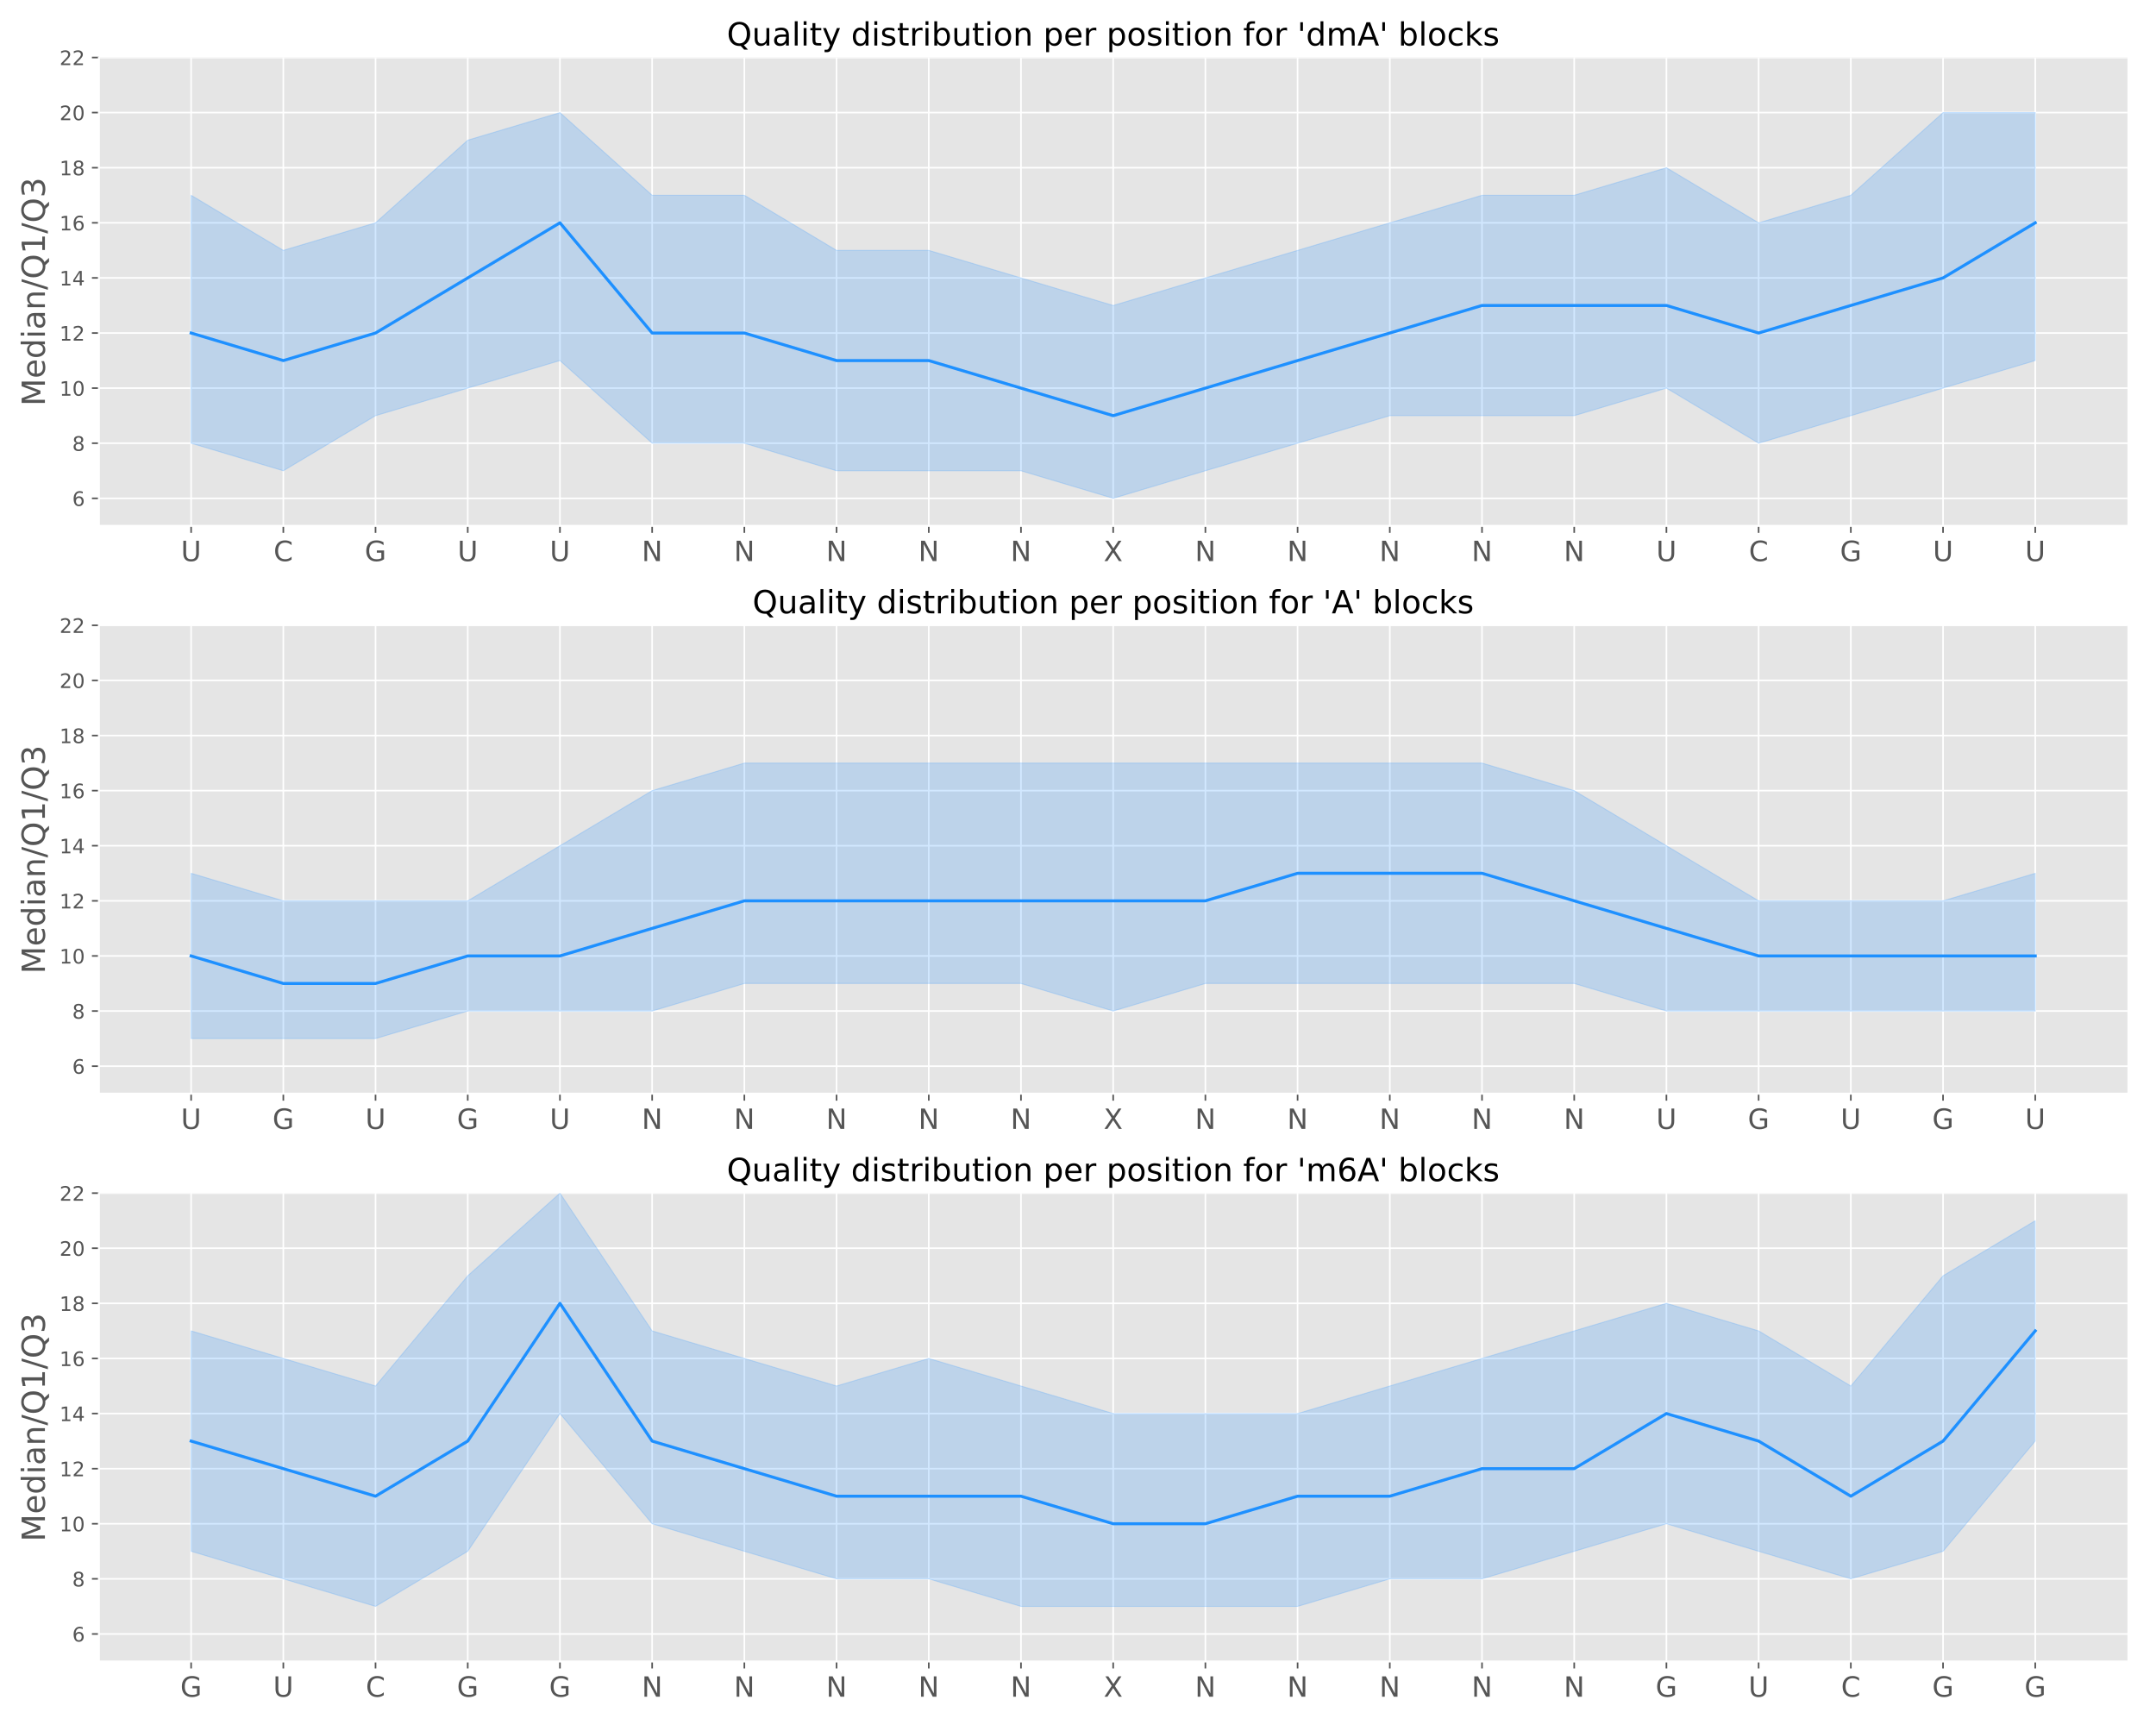 <?xml version="1.0" encoding="utf-8" standalone="no"?>
<!DOCTYPE svg PUBLIC "-//W3C//DTD SVG 1.1//EN"
  "http://www.w3.org/Graphics/SVG/1.1/DTD/svg11.dtd">
<!-- Created with matplotlib (http://matplotlib.org/) -->
<svg height="864pt" version="1.1" viewBox="0 0 1080 864" width="1080pt" xmlns="http://www.w3.org/2000/svg" xmlns:xlink="http://www.w3.org/1999/xlink">
 <defs>
  <style type="text/css">
*{stroke-linecap:butt;stroke-linejoin:round;}
  </style>
 </defs>
 <g id="figure_1">
  <g id="patch_1">
   <path d="M 0 864 
L 1080 864 
L 1080 0 
L 0 0 
z
" style="fill:#ffffff;"/>
  </g>
  <g id="axes_1">
   <g id="patch_2">
    <path d="M 49.55 263.4 
L 1065.7 263.4 
L 1065.7 28.8 
L 49.55 28.8 
z
" style="fill:#e5e5e5;"/>
   </g>
   <g id="matplotlib.axis_1">
    <g id="xtick_1">
     <g id="line2d_1">
      <path clip-path="url(#p48f0d97272)" d="M 95.739 263.4 
L 95.739 28.8 
" style="fill:none;stroke:#ffffff;stroke-linecap:square;stroke-width:0.8;"/>
     </g>
     <g id="line2d_2">
      <defs>
       <path d="M 0 0 
L 0 3.5 
" id="m5c110ea932" style="stroke:#555555;stroke-width:0.8;"/>
      </defs>
      <g>
       <use style="fill:#555555;stroke:#555555;stroke-width:0.8;" x="95.739" xlink:href="#m5c110ea932" y="263.4"/>
      </g>
     </g>
     <g id="text_1">
      <!-- U -->
      <defs>
       <path d="M 8.688 72.906 
L 18.609 72.906 
L 18.609 28.609 
Q 18.609 16.891 22.844 11.734 
Q 27.094 6.594 36.625 6.594 
Q 46.094 6.594 50.344 11.734 
Q 54.594 16.891 54.594 28.609 
L 54.594 72.906 
L 64.5 72.906 
L 64.5 27.391 
Q 64.5 13.141 57.438 5.859 
Q 50.391 -1.422 36.625 -1.422 
Q 22.797 -1.422 15.734 5.859 
Q 8.688 13.141 8.688 27.391 
z
" id="DejaVuSans-55"/>
      </defs>
      <g style="fill:#555555;" transform="translate(90.616 281.038)scale(0.14 -0.14)">
       <use xlink:href="#DejaVuSans-55"/>
      </g>
     </g>
    </g>
    <g id="xtick_2">
     <g id="line2d_3">
      <path clip-path="url(#p48f0d97272)" d="M 141.927 263.4 
L 141.927 28.8 
" style="fill:none;stroke:#ffffff;stroke-linecap:square;stroke-width:0.8;"/>
     </g>
     <g id="line2d_4">
      <g>
       <use style="fill:#555555;stroke:#555555;stroke-width:0.8;" x="141.927" xlink:href="#m5c110ea932" y="263.4"/>
      </g>
     </g>
     <g id="text_2">
      <!-- C -->
      <defs>
       <path d="M 64.406 67.281 
L 64.406 56.891 
Q 59.422 61.531 53.781 63.812 
Q 48.141 66.109 41.797 66.109 
Q 29.297 66.109 22.656 58.469 
Q 16.016 50.828 16.016 36.375 
Q 16.016 21.969 22.656 14.328 
Q 29.297 6.688 41.797 6.688 
Q 48.141 6.688 53.781 8.984 
Q 59.422 11.281 64.406 15.922 
L 64.406 5.609 
Q 59.234 2.094 53.438 0.328 
Q 47.656 -1.422 41.219 -1.422 
Q 24.656 -1.422 15.125 8.703 
Q 5.609 18.844 5.609 36.375 
Q 5.609 53.953 15.125 64.078 
Q 24.656 74.219 41.219 74.219 
Q 47.75 74.219 53.531 72.484 
Q 59.328 70.75 64.406 67.281 
z
" id="DejaVuSans-43"/>
      </defs>
      <g style="fill:#555555;" transform="translate(137.039 281.038)scale(0.14 -0.14)">
       <use xlink:href="#DejaVuSans-43"/>
      </g>
     </g>
    </g>
    <g id="xtick_3">
     <g id="line2d_5">
      <path clip-path="url(#p48f0d97272)" d="M 188.116 263.4 
L 188.116 28.8 
" style="fill:none;stroke:#ffffff;stroke-linecap:square;stroke-width:0.8;"/>
     </g>
     <g id="line2d_6">
      <g>
       <use style="fill:#555555;stroke:#555555;stroke-width:0.8;" x="188.116" xlink:href="#m5c110ea932" y="263.4"/>
      </g>
     </g>
     <g id="text_3">
      <!-- G -->
      <defs>
       <path d="M 59.516 10.406 
L 59.516 29.984 
L 43.406 29.984 
L 43.406 38.094 
L 69.281 38.094 
L 69.281 6.781 
Q 63.578 2.734 56.688 0.656 
Q 49.812 -1.422 42 -1.422 
Q 24.906 -1.422 15.25 8.562 
Q 5.609 18.562 5.609 36.375 
Q 5.609 54.25 15.25 64.234 
Q 24.906 74.219 42 74.219 
Q 49.125 74.219 55.547 72.453 
Q 61.969 70.703 67.391 67.281 
L 67.391 56.781 
Q 61.922 61.422 55.766 63.766 
Q 49.609 66.109 42.828 66.109 
Q 29.438 66.109 22.719 58.641 
Q 16.016 51.172 16.016 36.375 
Q 16.016 21.625 22.719 14.156 
Q 29.438 6.688 42.828 6.688 
Q 48.047 6.688 52.141 7.594 
Q 56.25 8.5 59.516 10.406 
z
" id="DejaVuSans-47"/>
      </defs>
      <g style="fill:#555555;" transform="translate(182.692 281.038)scale(0.14 -0.14)">
       <use xlink:href="#DejaVuSans-47"/>
      </g>
     </g>
    </g>
    <g id="xtick_4">
     <g id="line2d_7">
      <path clip-path="url(#p48f0d97272)" d="M 234.305 263.4 
L 234.305 28.8 
" style="fill:none;stroke:#ffffff;stroke-linecap:square;stroke-width:0.8;"/>
     </g>
     <g id="line2d_8">
      <g>
       <use style="fill:#555555;stroke:#555555;stroke-width:0.8;" x="234.305" xlink:href="#m5c110ea932" y="263.4"/>
      </g>
     </g>
     <g id="text_4">
      <!-- U -->
      <g style="fill:#555555;" transform="translate(229.181 281.038)scale(0.14 -0.14)">
       <use xlink:href="#DejaVuSans-55"/>
      </g>
     </g>
    </g>
    <g id="xtick_5">
     <g id="line2d_9">
      <path clip-path="url(#p48f0d97272)" d="M 280.493 263.4 
L 280.493 28.8 
" style="fill:none;stroke:#ffffff;stroke-linecap:square;stroke-width:0.8;"/>
     </g>
     <g id="line2d_10">
      <g>
       <use style="fill:#555555;stroke:#555555;stroke-width:0.8;" x="280.493" xlink:href="#m5c110ea932" y="263.4"/>
      </g>
     </g>
     <g id="text_5">
      <!-- U -->
      <g style="fill:#555555;" transform="translate(275.37 281.038)scale(0.14 -0.14)">
       <use xlink:href="#DejaVuSans-55"/>
      </g>
     </g>
    </g>
    <g id="xtick_6">
     <g id="line2d_11">
      <path clip-path="url(#p48f0d97272)" d="M 326.682 263.4 
L 326.682 28.8 
" style="fill:none;stroke:#ffffff;stroke-linecap:square;stroke-width:0.8;"/>
     </g>
     <g id="line2d_12">
      <g>
       <use style="fill:#555555;stroke:#555555;stroke-width:0.8;" x="326.682" xlink:href="#m5c110ea932" y="263.4"/>
      </g>
     </g>
     <g id="text_6">
      <!-- N -->
      <defs>
       <path d="M 9.812 72.906 
L 23.094 72.906 
L 55.422 11.922 
L 55.422 72.906 
L 64.984 72.906 
L 64.984 0 
L 51.703 0 
L 19.391 60.984 
L 19.391 0 
L 9.812 0 
z
" id="DejaVuSans-4e"/>
      </defs>
      <g style="fill:#555555;" transform="translate(321.445 281.038)scale(0.14 -0.14)">
       <use xlink:href="#DejaVuSans-4e"/>
      </g>
     </g>
    </g>
    <g id="xtick_7">
     <g id="line2d_13">
      <path clip-path="url(#p48f0d97272)" d="M 372.87 263.4 
L 372.87 28.8 
" style="fill:none;stroke:#ffffff;stroke-linecap:square;stroke-width:0.8;"/>
     </g>
     <g id="line2d_14">
      <g>
       <use style="fill:#555555;stroke:#555555;stroke-width:0.8;" x="372.87" xlink:href="#m5c110ea932" y="263.4"/>
      </g>
     </g>
     <g id="text_7">
      <!-- N -->
      <g style="fill:#555555;" transform="translate(367.634 281.038)scale(0.14 -0.14)">
       <use xlink:href="#DejaVuSans-4e"/>
      </g>
     </g>
    </g>
    <g id="xtick_8">
     <g id="line2d_15">
      <path clip-path="url(#p48f0d97272)" d="M 419.059 263.4 
L 419.059 28.8 
" style="fill:none;stroke:#ffffff;stroke-linecap:square;stroke-width:0.8;"/>
     </g>
     <g id="line2d_16">
      <g>
       <use style="fill:#555555;stroke:#555555;stroke-width:0.8;" x="419.059" xlink:href="#m5c110ea932" y="263.4"/>
      </g>
     </g>
     <g id="text_8">
      <!-- N -->
      <g style="fill:#555555;" transform="translate(413.822 281.038)scale(0.14 -0.14)">
       <use xlink:href="#DejaVuSans-4e"/>
      </g>
     </g>
    </g>
    <g id="xtick_9">
     <g id="line2d_17">
      <path clip-path="url(#p48f0d97272)" d="M 465.248 263.4 
L 465.248 28.8 
" style="fill:none;stroke:#ffffff;stroke-linecap:square;stroke-width:0.8;"/>
     </g>
     <g id="line2d_18">
      <g>
       <use style="fill:#555555;stroke:#555555;stroke-width:0.8;" x="465.248" xlink:href="#m5c110ea932" y="263.4"/>
      </g>
     </g>
     <g id="text_9">
      <!-- N -->
      <g style="fill:#555555;" transform="translate(460.011 281.038)scale(0.14 -0.14)">
       <use xlink:href="#DejaVuSans-4e"/>
      </g>
     </g>
    </g>
    <g id="xtick_10">
     <g id="line2d_19">
      <path clip-path="url(#p48f0d97272)" d="M 511.436 263.4 
L 511.436 28.8 
" style="fill:none;stroke:#ffffff;stroke-linecap:square;stroke-width:0.8;"/>
     </g>
     <g id="line2d_20">
      <g>
       <use style="fill:#555555;stroke:#555555;stroke-width:0.8;" x="511.436" xlink:href="#m5c110ea932" y="263.4"/>
      </g>
     </g>
     <g id="text_10">
      <!-- N -->
      <g style="fill:#555555;" transform="translate(506.199 281.038)scale(0.14 -0.14)">
       <use xlink:href="#DejaVuSans-4e"/>
      </g>
     </g>
    </g>
    <g id="xtick_11">
     <g id="line2d_21">
      <path clip-path="url(#p48f0d97272)" d="M 557.625 263.4 
L 557.625 28.8 
" style="fill:none;stroke:#ffffff;stroke-linecap:square;stroke-width:0.8;"/>
     </g>
     <g id="line2d_22">
      <g>
       <use style="fill:#555555;stroke:#555555;stroke-width:0.8;" x="557.625" xlink:href="#m5c110ea932" y="263.4"/>
      </g>
     </g>
     <g id="text_11">
      <!-- X -->
      <defs>
       <path d="M 6.297 72.906 
L 16.891 72.906 
L 35.016 45.797 
L 53.219 72.906 
L 63.812 72.906 
L 40.375 37.891 
L 65.375 0 
L 54.781 0 
L 34.281 31 
L 13.625 0 
L 2.984 0 
L 29 38.922 
z
" id="DejaVuSans-58"/>
      </defs>
      <g style="fill:#555555;" transform="translate(552.83 281.038)scale(0.14 -0.14)">
       <use xlink:href="#DejaVuSans-58"/>
      </g>
     </g>
    </g>
    <g id="xtick_12">
     <g id="line2d_23">
      <path clip-path="url(#p48f0d97272)" d="M 603.814 263.4 
L 603.814 28.8 
" style="fill:none;stroke:#ffffff;stroke-linecap:square;stroke-width:0.8;"/>
     </g>
     <g id="line2d_24">
      <g>
       <use style="fill:#555555;stroke:#555555;stroke-width:0.8;" x="603.814" xlink:href="#m5c110ea932" y="263.4"/>
      </g>
     </g>
     <g id="text_12">
      <!-- N -->
      <g style="fill:#555555;" transform="translate(598.577 281.038)scale(0.14 -0.14)">
       <use xlink:href="#DejaVuSans-4e"/>
      </g>
     </g>
    </g>
    <g id="xtick_13">
     <g id="line2d_25">
      <path clip-path="url(#p48f0d97272)" d="M 650.002 263.4 
L 650.002 28.8 
" style="fill:none;stroke:#ffffff;stroke-linecap:square;stroke-width:0.8;"/>
     </g>
     <g id="line2d_26">
      <g>
       <use style="fill:#555555;stroke:#555555;stroke-width:0.8;" x="650.002" xlink:href="#m5c110ea932" y="263.4"/>
      </g>
     </g>
     <g id="text_13">
      <!-- N -->
      <g style="fill:#555555;" transform="translate(644.765 281.038)scale(0.14 -0.14)">
       <use xlink:href="#DejaVuSans-4e"/>
      </g>
     </g>
    </g>
    <g id="xtick_14">
     <g id="line2d_27">
      <path clip-path="url(#p48f0d97272)" d="M 696.191 263.4 
L 696.191 28.8 
" style="fill:none;stroke:#ffffff;stroke-linecap:square;stroke-width:0.8;"/>
     </g>
     <g id="line2d_28">
      <g>
       <use style="fill:#555555;stroke:#555555;stroke-width:0.8;" x="696.191" xlink:href="#m5c110ea932" y="263.4"/>
      </g>
     </g>
     <g id="text_14">
      <!-- N -->
      <g style="fill:#555555;" transform="translate(690.954 281.038)scale(0.14 -0.14)">
       <use xlink:href="#DejaVuSans-4e"/>
      </g>
     </g>
    </g>
    <g id="xtick_15">
     <g id="line2d_29">
      <path clip-path="url(#p48f0d97272)" d="M 742.38 263.4 
L 742.38 28.8 
" style="fill:none;stroke:#ffffff;stroke-linecap:square;stroke-width:0.8;"/>
     </g>
     <g id="line2d_30">
      <g>
       <use style="fill:#555555;stroke:#555555;stroke-width:0.8;" x="742.38" xlink:href="#m5c110ea932" y="263.4"/>
      </g>
     </g>
     <g id="text_15">
      <!-- N -->
      <g style="fill:#555555;" transform="translate(737.143 281.038)scale(0.14 -0.14)">
       <use xlink:href="#DejaVuSans-4e"/>
      </g>
     </g>
    </g>
    <g id="xtick_16">
     <g id="line2d_31">
      <path clip-path="url(#p48f0d97272)" d="M 788.568 263.4 
L 788.568 28.8 
" style="fill:none;stroke:#ffffff;stroke-linecap:square;stroke-width:0.8;"/>
     </g>
     <g id="line2d_32">
      <g>
       <use style="fill:#555555;stroke:#555555;stroke-width:0.8;" x="788.568" xlink:href="#m5c110ea932" y="263.4"/>
      </g>
     </g>
     <g id="text_16">
      <!-- N -->
      <g style="fill:#555555;" transform="translate(783.331 281.038)scale(0.14 -0.14)">
       <use xlink:href="#DejaVuSans-4e"/>
      </g>
     </g>
    </g>
    <g id="xtick_17">
     <g id="line2d_33">
      <path clip-path="url(#p48f0d97272)" d="M 834.757 263.4 
L 834.757 28.8 
" style="fill:none;stroke:#ffffff;stroke-linecap:square;stroke-width:0.8;"/>
     </g>
     <g id="line2d_34">
      <g>
       <use style="fill:#555555;stroke:#555555;stroke-width:0.8;" x="834.757" xlink:href="#m5c110ea932" y="263.4"/>
      </g>
     </g>
     <g id="text_17">
      <!-- U -->
      <g style="fill:#555555;" transform="translate(829.634 281.038)scale(0.14 -0.14)">
       <use xlink:href="#DejaVuSans-55"/>
      </g>
     </g>
    </g>
    <g id="xtick_18">
     <g id="line2d_35">
      <path clip-path="url(#p48f0d97272)" d="M 880.945 263.4 
L 880.945 28.8 
" style="fill:none;stroke:#ffffff;stroke-linecap:square;stroke-width:0.8;"/>
     </g>
     <g id="line2d_36">
      <g>
       <use style="fill:#555555;stroke:#555555;stroke-width:0.8;" x="880.945" xlink:href="#m5c110ea932" y="263.4"/>
      </g>
     </g>
     <g id="text_18">
      <!-- C -->
      <g style="fill:#555555;" transform="translate(876.057 281.038)scale(0.14 -0.14)">
       <use xlink:href="#DejaVuSans-43"/>
      </g>
     </g>
    </g>
    <g id="xtick_19">
     <g id="line2d_37">
      <path clip-path="url(#p48f0d97272)" d="M 927.134 263.4 
L 927.134 28.8 
" style="fill:none;stroke:#ffffff;stroke-linecap:square;stroke-width:0.8;"/>
     </g>
     <g id="line2d_38">
      <g>
       <use style="fill:#555555;stroke:#555555;stroke-width:0.8;" x="927.134" xlink:href="#m5c110ea932" y="263.4"/>
      </g>
     </g>
     <g id="text_19">
      <!-- G -->
      <g style="fill:#555555;" transform="translate(921.71 281.038)scale(0.14 -0.14)">
       <use xlink:href="#DejaVuSans-47"/>
      </g>
     </g>
    </g>
    <g id="xtick_20">
     <g id="line2d_39">
      <path clip-path="url(#p48f0d97272)" d="M 973.323 263.4 
L 973.323 28.8 
" style="fill:none;stroke:#ffffff;stroke-linecap:square;stroke-width:0.8;"/>
     </g>
     <g id="line2d_40">
      <g>
       <use style="fill:#555555;stroke:#555555;stroke-width:0.8;" x="973.323" xlink:href="#m5c110ea932" y="263.4"/>
      </g>
     </g>
     <g id="text_20">
      <!-- U -->
      <g style="fill:#555555;" transform="translate(968.2 281.038)scale(0.14 -0.14)">
       <use xlink:href="#DejaVuSans-55"/>
      </g>
     </g>
    </g>
    <g id="xtick_21">
     <g id="line2d_41">
      <path clip-path="url(#p48f0d97272)" d="M 1019.511 263.4 
L 1019.511 28.8 
" style="fill:none;stroke:#ffffff;stroke-linecap:square;stroke-width:0.8;"/>
     </g>
     <g id="line2d_42">
      <g>
       <use style="fill:#555555;stroke:#555555;stroke-width:0.8;" x="1019.511" xlink:href="#m5c110ea932" y="263.4"/>
      </g>
     </g>
     <g id="text_21">
      <!-- U -->
      <g style="fill:#555555;" transform="translate(1014.388 281.038)scale(0.14 -0.14)">
       <use xlink:href="#DejaVuSans-55"/>
      </g>
     </g>
    </g>
   </g>
   <g id="matplotlib.axis_2">
    <g id="ytick_1">
     <g id="line2d_43">
      <path clip-path="url(#p48f0d97272)" d="M 49.55 249.6 
L 1065.7 249.6 
" style="fill:none;stroke:#ffffff;stroke-linecap:square;stroke-width:0.8;"/>
     </g>
     <g id="line2d_44">
      <defs>
       <path d="M 0 0 
L -3.5 0 
" id="mf81fd57ea1" style="stroke:#555555;stroke-width:0.8;"/>
      </defs>
      <g>
       <use style="fill:#555555;stroke:#555555;stroke-width:0.8;" x="49.55" xlink:href="#mf81fd57ea1" y="249.6"/>
      </g>
     </g>
     <g id="text_22">
      <!-- 6 -->
      <defs>
       <path d="M 33.016 40.375 
Q 26.375 40.375 22.484 35.828 
Q 18.609 31.297 18.609 23.391 
Q 18.609 15.531 22.484 10.953 
Q 26.375 6.391 33.016 6.391 
Q 39.656 6.391 43.531 10.953 
Q 47.406 15.531 47.406 23.391 
Q 47.406 31.297 43.531 35.828 
Q 39.656 40.375 33.016 40.375 
z
M 52.594 71.297 
L 52.594 62.312 
Q 48.875 64.062 45.094 64.984 
Q 41.312 65.922 37.594 65.922 
Q 27.828 65.922 22.672 59.328 
Q 17.531 52.734 16.797 39.406 
Q 19.672 43.656 24.016 45.922 
Q 28.375 48.188 33.594 48.188 
Q 44.578 48.188 50.953 41.516 
Q 57.328 34.859 57.328 23.391 
Q 57.328 12.156 50.688 5.359 
Q 44.047 -1.422 33.016 -1.422 
Q 20.359 -1.422 13.672 8.266 
Q 6.984 17.969 6.984 36.375 
Q 6.984 53.656 15.188 63.938 
Q 23.391 74.219 37.203 74.219 
Q 40.922 74.219 44.703 73.484 
Q 48.484 72.75 52.594 71.297 
z
" id="DejaVuSans-36"/>
      </defs>
      <g style="fill:#555555;" transform="translate(36.188 253.399)scale(0.1 -0.1)">
       <use xlink:href="#DejaVuSans-36"/>
      </g>
     </g>
    </g>
    <g id="ytick_2">
     <g id="line2d_45">
      <path clip-path="url(#p48f0d97272)" d="M 49.55 222 
L 1065.7 222 
" style="fill:none;stroke:#ffffff;stroke-linecap:square;stroke-width:0.8;"/>
     </g>
     <g id="line2d_46">
      <g>
       <use style="fill:#555555;stroke:#555555;stroke-width:0.8;" x="49.55" xlink:href="#mf81fd57ea1" y="222"/>
      </g>
     </g>
     <g id="text_23">
      <!-- 8 -->
      <defs>
       <path d="M 31.781 34.625 
Q 24.75 34.625 20.719 30.859 
Q 16.703 27.094 16.703 20.516 
Q 16.703 13.922 20.719 10.156 
Q 24.75 6.391 31.781 6.391 
Q 38.812 6.391 42.859 10.172 
Q 46.922 13.969 46.922 20.516 
Q 46.922 27.094 42.891 30.859 
Q 38.875 34.625 31.781 34.625 
z
M 21.922 38.812 
Q 15.578 40.375 12.031 44.719 
Q 8.5 49.078 8.5 55.328 
Q 8.5 64.062 14.719 69.141 
Q 20.953 74.219 31.781 74.219 
Q 42.672 74.219 48.875 69.141 
Q 55.078 64.062 55.078 55.328 
Q 55.078 49.078 51.531 44.719 
Q 48 40.375 41.703 38.812 
Q 48.828 37.156 52.797 32.312 
Q 56.781 27.484 56.781 20.516 
Q 56.781 9.906 50.312 4.234 
Q 43.844 -1.422 31.781 -1.422 
Q 19.734 -1.422 13.25 4.234 
Q 6.781 9.906 6.781 20.516 
Q 6.781 27.484 10.781 32.312 
Q 14.797 37.156 21.922 38.812 
z
M 18.312 54.391 
Q 18.312 48.734 21.844 45.562 
Q 25.391 42.391 31.781 42.391 
Q 38.141 42.391 41.719 45.562 
Q 45.312 48.734 45.312 54.391 
Q 45.312 60.062 41.719 63.234 
Q 38.141 66.406 31.781 66.406 
Q 25.391 66.406 21.844 63.234 
Q 18.312 60.062 18.312 54.391 
z
" id="DejaVuSans-38"/>
      </defs>
      <g style="fill:#555555;" transform="translate(36.188 225.799)scale(0.1 -0.1)">
       <use xlink:href="#DejaVuSans-38"/>
      </g>
     </g>
    </g>
    <g id="ytick_3">
     <g id="line2d_47">
      <path clip-path="url(#p48f0d97272)" d="M 49.55 194.4 
L 1065.7 194.4 
" style="fill:none;stroke:#ffffff;stroke-linecap:square;stroke-width:0.8;"/>
     </g>
     <g id="line2d_48">
      <g>
       <use style="fill:#555555;stroke:#555555;stroke-width:0.8;" x="49.55" xlink:href="#mf81fd57ea1" y="194.4"/>
      </g>
     </g>
     <g id="text_24">
      <!-- 10 -->
      <defs>
       <path d="M 12.406 8.297 
L 28.516 8.297 
L 28.516 63.922 
L 10.984 60.406 
L 10.984 69.391 
L 28.422 72.906 
L 38.281 72.906 
L 38.281 8.297 
L 54.391 8.297 
L 54.391 0 
L 12.406 0 
z
" id="DejaVuSans-31"/>
       <path d="M 31.781 66.406 
Q 24.172 66.406 20.328 58.906 
Q 16.5 51.422 16.5 36.375 
Q 16.5 21.391 20.328 13.891 
Q 24.172 6.391 31.781 6.391 
Q 39.453 6.391 43.281 13.891 
Q 47.125 21.391 47.125 36.375 
Q 47.125 51.422 43.281 58.906 
Q 39.453 66.406 31.781 66.406 
z
M 31.781 74.219 
Q 44.047 74.219 50.516 64.516 
Q 56.984 54.828 56.984 36.375 
Q 56.984 17.969 50.516 8.266 
Q 44.047 -1.422 31.781 -1.422 
Q 19.531 -1.422 13.062 8.266 
Q 6.594 17.969 6.594 36.375 
Q 6.594 54.828 13.062 64.516 
Q 19.531 74.219 31.781 74.219 
z
" id="DejaVuSans-30"/>
      </defs>
      <g style="fill:#555555;" transform="translate(29.825 198.199)scale(0.1 -0.1)">
       <use xlink:href="#DejaVuSans-31"/>
       <use x="63.623" xlink:href="#DejaVuSans-30"/>
      </g>
     </g>
    </g>
    <g id="ytick_4">
     <g id="line2d_49">
      <path clip-path="url(#p48f0d97272)" d="M 49.55 166.8 
L 1065.7 166.8 
" style="fill:none;stroke:#ffffff;stroke-linecap:square;stroke-width:0.8;"/>
     </g>
     <g id="line2d_50">
      <g>
       <use style="fill:#555555;stroke:#555555;stroke-width:0.8;" x="49.55" xlink:href="#mf81fd57ea1" y="166.8"/>
      </g>
     </g>
     <g id="text_25">
      <!-- 12 -->
      <defs>
       <path d="M 19.188 8.297 
L 53.609 8.297 
L 53.609 0 
L 7.328 0 
L 7.328 8.297 
Q 12.938 14.109 22.625 23.891 
Q 32.328 33.688 34.812 36.531 
Q 39.547 41.844 41.422 45.531 
Q 43.312 49.219 43.312 52.781 
Q 43.312 58.594 39.234 62.25 
Q 35.156 65.922 28.609 65.922 
Q 23.969 65.922 18.812 64.312 
Q 13.672 62.703 7.812 59.422 
L 7.812 69.391 
Q 13.766 71.781 18.938 73 
Q 24.125 74.219 28.422 74.219 
Q 39.75 74.219 46.484 68.547 
Q 53.219 62.891 53.219 53.422 
Q 53.219 48.922 51.531 44.891 
Q 49.859 40.875 45.406 35.406 
Q 44.188 33.984 37.641 27.219 
Q 31.109 20.453 19.188 8.297 
z
" id="DejaVuSans-32"/>
      </defs>
      <g style="fill:#555555;" transform="translate(29.825 170.599)scale(0.1 -0.1)">
       <use xlink:href="#DejaVuSans-31"/>
       <use x="63.623" xlink:href="#DejaVuSans-32"/>
      </g>
     </g>
    </g>
    <g id="ytick_5">
     <g id="line2d_51">
      <path clip-path="url(#p48f0d97272)" d="M 49.55 139.2 
L 1065.7 139.2 
" style="fill:none;stroke:#ffffff;stroke-linecap:square;stroke-width:0.8;"/>
     </g>
     <g id="line2d_52">
      <g>
       <use style="fill:#555555;stroke:#555555;stroke-width:0.8;" x="49.55" xlink:href="#mf81fd57ea1" y="139.2"/>
      </g>
     </g>
     <g id="text_26">
      <!-- 14 -->
      <defs>
       <path d="M 37.797 64.312 
L 12.891 25.391 
L 37.797 25.391 
z
M 35.203 72.906 
L 47.609 72.906 
L 47.609 25.391 
L 58.016 25.391 
L 58.016 17.188 
L 47.609 17.188 
L 47.609 0 
L 37.797 0 
L 37.797 17.188 
L 4.891 17.188 
L 4.891 26.703 
z
" id="DejaVuSans-34"/>
      </defs>
      <g style="fill:#555555;" transform="translate(29.825 142.999)scale(0.1 -0.1)">
       <use xlink:href="#DejaVuSans-31"/>
       <use x="63.623" xlink:href="#DejaVuSans-34"/>
      </g>
     </g>
    </g>
    <g id="ytick_6">
     <g id="line2d_53">
      <path clip-path="url(#p48f0d97272)" d="M 49.55 111.6 
L 1065.7 111.6 
" style="fill:none;stroke:#ffffff;stroke-linecap:square;stroke-width:0.8;"/>
     </g>
     <g id="line2d_54">
      <g>
       <use style="fill:#555555;stroke:#555555;stroke-width:0.8;" x="49.55" xlink:href="#mf81fd57ea1" y="111.6"/>
      </g>
     </g>
     <g id="text_27">
      <!-- 16 -->
      <g style="fill:#555555;" transform="translate(29.825 115.399)scale(0.1 -0.1)">
       <use xlink:href="#DejaVuSans-31"/>
       <use x="63.623" xlink:href="#DejaVuSans-36"/>
      </g>
     </g>
    </g>
    <g id="ytick_7">
     <g id="line2d_55">
      <path clip-path="url(#p48f0d97272)" d="M 49.55 84 
L 1065.7 84 
" style="fill:none;stroke:#ffffff;stroke-linecap:square;stroke-width:0.8;"/>
     </g>
     <g id="line2d_56">
      <g>
       <use style="fill:#555555;stroke:#555555;stroke-width:0.8;" x="49.55" xlink:href="#mf81fd57ea1" y="84"/>
      </g>
     </g>
     <g id="text_28">
      <!-- 18 -->
      <g style="fill:#555555;" transform="translate(29.825 87.799)scale(0.1 -0.1)">
       <use xlink:href="#DejaVuSans-31"/>
       <use x="63.623" xlink:href="#DejaVuSans-38"/>
      </g>
     </g>
    </g>
    <g id="ytick_8">
     <g id="line2d_57">
      <path clip-path="url(#p48f0d97272)" d="M 49.55 56.4 
L 1065.7 56.4 
" style="fill:none;stroke:#ffffff;stroke-linecap:square;stroke-width:0.8;"/>
     </g>
     <g id="line2d_58">
      <g>
       <use style="fill:#555555;stroke:#555555;stroke-width:0.8;" x="49.55" xlink:href="#mf81fd57ea1" y="56.4"/>
      </g>
     </g>
     <g id="text_29">
      <!-- 20 -->
      <g style="fill:#555555;" transform="translate(29.825 60.199)scale(0.1 -0.1)">
       <use xlink:href="#DejaVuSans-32"/>
       <use x="63.623" xlink:href="#DejaVuSans-30"/>
      </g>
     </g>
    </g>
    <g id="ytick_9">
     <g id="line2d_59">
      <path clip-path="url(#p48f0d97272)" d="M 49.55 28.8 
L 1065.7 28.8 
" style="fill:none;stroke:#ffffff;stroke-linecap:square;stroke-width:0.8;"/>
     </g>
     <g id="line2d_60">
      <g>
       <use style="fill:#555555;stroke:#555555;stroke-width:0.8;" x="49.55" xlink:href="#mf81fd57ea1" y="28.8"/>
      </g>
     </g>
     <g id="text_30">
      <!-- 22 -->
      <g style="fill:#555555;" transform="translate(29.825 32.599)scale(0.1 -0.1)">
       <use xlink:href="#DejaVuSans-32"/>
       <use x="63.623" xlink:href="#DejaVuSans-32"/>
      </g>
     </g>
    </g>
    <g id="text_31">
     <!-- Median/Q1/Q3 -->
     <defs>
      <path d="M 9.812 72.906 
L 24.516 72.906 
L 43.109 23.297 
L 61.812 72.906 
L 76.516 72.906 
L 76.516 0 
L 66.891 0 
L 66.891 64.016 
L 48.094 14.016 
L 38.188 14.016 
L 19.391 64.016 
L 19.391 0 
L 9.812 0 
z
" id="DejaVuSans-4d"/>
      <path d="M 56.203 29.594 
L 56.203 25.203 
L 14.891 25.203 
Q 15.484 15.922 20.484 11.062 
Q 25.484 6.203 34.422 6.203 
Q 39.594 6.203 44.453 7.469 
Q 49.312 8.734 54.109 11.281 
L 54.109 2.781 
Q 49.266 0.734 44.188 -0.344 
Q 39.109 -1.422 33.891 -1.422 
Q 20.797 -1.422 13.156 6.188 
Q 5.516 13.812 5.516 26.812 
Q 5.516 40.234 12.766 48.109 
Q 20.016 56 32.328 56 
Q 43.359 56 49.781 48.891 
Q 56.203 41.797 56.203 29.594 
z
M 47.219 32.234 
Q 47.125 39.594 43.094 43.984 
Q 39.062 48.391 32.422 48.391 
Q 24.906 48.391 20.391 44.141 
Q 15.875 39.891 15.188 32.172 
z
" id="DejaVuSans-65"/>
      <path d="M 45.406 46.391 
L 45.406 75.984 
L 54.391 75.984 
L 54.391 0 
L 45.406 0 
L 45.406 8.203 
Q 42.578 3.328 38.25 0.953 
Q 33.938 -1.422 27.875 -1.422 
Q 17.969 -1.422 11.734 6.484 
Q 5.516 14.406 5.516 27.297 
Q 5.516 40.188 11.734 48.094 
Q 17.969 56 27.875 56 
Q 33.938 56 38.25 53.625 
Q 42.578 51.266 45.406 46.391 
z
M 14.797 27.297 
Q 14.797 17.391 18.875 11.75 
Q 22.953 6.109 30.078 6.109 
Q 37.203 6.109 41.297 11.75 
Q 45.406 17.391 45.406 27.297 
Q 45.406 37.203 41.297 42.844 
Q 37.203 48.484 30.078 48.484 
Q 22.953 48.484 18.875 42.844 
Q 14.797 37.203 14.797 27.297 
z
" id="DejaVuSans-64"/>
      <path d="M 9.422 54.688 
L 18.406 54.688 
L 18.406 0 
L 9.422 0 
z
M 9.422 75.984 
L 18.406 75.984 
L 18.406 64.594 
L 9.422 64.594 
z
" id="DejaVuSans-69"/>
      <path d="M 34.281 27.484 
Q 23.391 27.484 19.188 25 
Q 14.984 22.516 14.984 16.5 
Q 14.984 11.719 18.141 8.906 
Q 21.297 6.109 26.703 6.109 
Q 34.188 6.109 38.703 11.406 
Q 43.219 16.703 43.219 25.484 
L 43.219 27.484 
z
M 52.203 31.203 
L 52.203 0 
L 43.219 0 
L 43.219 8.297 
Q 40.141 3.328 35.547 0.953 
Q 30.953 -1.422 24.312 -1.422 
Q 15.922 -1.422 10.953 3.297 
Q 6 8.016 6 15.922 
Q 6 25.141 12.172 29.828 
Q 18.359 34.516 30.609 34.516 
L 43.219 34.516 
L 43.219 35.406 
Q 43.219 41.609 39.141 45 
Q 35.062 48.391 27.688 48.391 
Q 23 48.391 18.547 47.266 
Q 14.109 46.141 10.016 43.891 
L 10.016 52.203 
Q 14.938 54.109 19.578 55.047 
Q 24.219 56 28.609 56 
Q 40.484 56 46.344 49.844 
Q 52.203 43.703 52.203 31.203 
z
" id="DejaVuSans-61"/>
      <path d="M 54.891 33.016 
L 54.891 0 
L 45.906 0 
L 45.906 32.719 
Q 45.906 40.484 42.875 44.328 
Q 39.844 48.188 33.797 48.188 
Q 26.516 48.188 22.312 43.547 
Q 18.109 38.922 18.109 30.906 
L 18.109 0 
L 9.078 0 
L 9.078 54.688 
L 18.109 54.688 
L 18.109 46.188 
Q 21.344 51.125 25.703 53.562 
Q 30.078 56 35.797 56 
Q 45.219 56 50.047 50.172 
Q 54.891 44.344 54.891 33.016 
z
" id="DejaVuSans-6e"/>
      <path d="M 25.391 72.906 
L 33.688 72.906 
L 8.297 -9.281 
L 0 -9.281 
z
" id="DejaVuSans-2f"/>
      <path d="M 39.406 66.219 
Q 28.656 66.219 22.328 58.203 
Q 16.016 50.203 16.016 36.375 
Q 16.016 22.609 22.328 14.594 
Q 28.656 6.594 39.406 6.594 
Q 50.141 6.594 56.422 14.594 
Q 62.703 22.609 62.703 36.375 
Q 62.703 50.203 56.422 58.203 
Q 50.141 66.219 39.406 66.219 
z
M 53.219 1.312 
L 66.219 -12.891 
L 54.297 -12.891 
L 43.5 -1.219 
Q 41.891 -1.312 41.031 -1.359 
Q 40.188 -1.422 39.406 -1.422 
Q 24.031 -1.422 14.812 8.859 
Q 5.609 19.141 5.609 36.375 
Q 5.609 53.656 14.812 63.938 
Q 24.031 74.219 39.406 74.219 
Q 54.734 74.219 63.906 63.938 
Q 73.094 53.656 73.094 36.375 
Q 73.094 23.688 67.984 14.641 
Q 62.891 5.609 53.219 1.312 
z
" id="DejaVuSans-51"/>
      <path d="M 40.578 39.312 
Q 47.656 37.797 51.625 33 
Q 55.609 28.219 55.609 21.188 
Q 55.609 10.406 48.188 4.484 
Q 40.766 -1.422 27.094 -1.422 
Q 22.516 -1.422 17.656 -0.516 
Q 12.797 0.391 7.625 2.203 
L 7.625 11.719 
Q 11.719 9.328 16.594 8.109 
Q 21.484 6.891 26.812 6.891 
Q 36.078 6.891 40.938 10.547 
Q 45.797 14.203 45.797 21.188 
Q 45.797 27.641 41.281 31.266 
Q 36.766 34.906 28.719 34.906 
L 20.219 34.906 
L 20.219 43.016 
L 29.109 43.016 
Q 36.375 43.016 40.234 45.922 
Q 44.094 48.828 44.094 54.297 
Q 44.094 59.906 40.109 62.906 
Q 36.141 65.922 28.719 65.922 
Q 24.656 65.922 20.016 65.031 
Q 15.375 64.156 9.812 62.312 
L 9.812 71.094 
Q 15.438 72.656 20.344 73.438 
Q 25.25 74.219 29.594 74.219 
Q 40.828 74.219 47.359 69.109 
Q 53.906 64.016 53.906 55.328 
Q 53.906 49.266 50.438 45.094 
Q 46.969 40.922 40.578 39.312 
z
" id="DejaVuSans-33"/>
     </defs>
     <g style="fill:#555555;" transform="translate(22.497 203.364)rotate(-90)scale(0.16 -0.16)">
      <use xlink:href="#DejaVuSans-4d"/>
      <use x="86.279" xlink:href="#DejaVuSans-65"/>
      <use x="147.803" xlink:href="#DejaVuSans-64"/>
      <use x="211.279" xlink:href="#DejaVuSans-69"/>
      <use x="239.062" xlink:href="#DejaVuSans-61"/>
      <use x="300.342" xlink:href="#DejaVuSans-6e"/>
      <use x="363.721" xlink:href="#DejaVuSans-2f"/>
      <use x="397.412" xlink:href="#DejaVuSans-51"/>
      <use x="476.123" xlink:href="#DejaVuSans-31"/>
      <use x="539.746" xlink:href="#DejaVuSans-2f"/>
      <use x="573.438" xlink:href="#DejaVuSans-51"/>
      <use x="652.148" xlink:href="#DejaVuSans-33"/>
     </g>
    </g>
   </g>
   <g id="PolyCollection_1">
    <defs>
     <path d="M 95.739 -642 
L 95.739 -766.2 
L 141.927 -738.6 
L 188.116 -752.4 
L 234.305 -793.8 
L 280.493 -807.6 
L 326.682 -766.2 
L 372.87 -766.2 
L 419.059 -738.6 
L 465.248 -738.6 
L 511.436 -724.8 
L 557.625 -711 
L 603.814 -724.8 
L 650.002 -738.6 
L 696.191 -752.4 
L 742.38 -766.2 
L 788.568 -766.2 
L 834.757 -780 
L 880.945 -752.4 
L 927.134 -766.2 
L 973.323 -807.6 
L 1019.511 -807.6 
L 1019.511 -683.4 
L 1019.511 -683.4 
L 973.323 -669.6 
L 927.134 -655.8 
L 880.945 -642 
L 834.757 -669.6 
L 788.568 -655.8 
L 742.38 -655.8 
L 696.191 -655.8 
L 650.002 -642 
L 603.814 -628.2 
L 557.625 -614.4 
L 511.436 -628.2 
L 465.248 -628.2 
L 419.059 -628.2 
L 372.87 -642 
L 326.682 -642 
L 280.493 -683.4 
L 234.305 -669.6 
L 188.116 -655.8 
L 141.927 -628.2 
L 95.739 -642 
z
" id="m2365b098bf" style="stroke:#1e90ff;stroke-opacity:0.2;stroke-width:0.5;"/>
    </defs>
    <g clip-path="url(#p48f0d97272)">
     <use style="fill:#1e90ff;fill-opacity:0.2;stroke:#1e90ff;stroke-opacity:0.2;stroke-width:0.5;" x="0" xlink:href="#m2365b098bf" y="864"/>
    </g>
   </g>
   <g id="line2d_61">
    <path clip-path="url(#p48f0d97272)" d="M 95.739 166.8 
L 141.927 180.6 
L 188.116 166.8 
L 234.305 139.2 
L 280.493 111.6 
L 326.682 166.8 
L 372.87 166.8 
L 419.059 180.6 
L 465.248 180.6 
L 511.436 194.4 
L 557.625 208.2 
L 603.814 194.4 
L 650.002 180.6 
L 696.191 166.8 
L 742.38 153 
L 788.568 153 
L 834.757 153 
L 880.945 166.8 
L 927.134 153 
L 973.323 139.2 
L 1019.511 111.6 
" style="fill:none;stroke:#1e90ff;stroke-linecap:square;stroke-width:1.5;"/>
   </g>
   <g id="patch_3">
    <path d="M 49.55 263.4 
L 49.55 28.8 
" style="fill:none;stroke:#ffffff;stroke-linecap:square;stroke-linejoin:miter;"/>
   </g>
   <g id="patch_4">
    <path d="M 49.55 263.4 
L 1065.7 263.4 
" style="fill:none;stroke:#ffffff;stroke-linecap:square;stroke-linejoin:miter;"/>
   </g>
   <g id="text_32">
    <!-- Quality distribution per position for 'dmA' blocks -->
    <defs>
     <path d="M 8.5 21.578 
L 8.5 54.688 
L 17.484 54.688 
L 17.484 21.922 
Q 17.484 14.156 20.5 10.266 
Q 23.531 6.391 29.594 6.391 
Q 36.859 6.391 41.078 11.031 
Q 45.312 15.672 45.312 23.688 
L 45.312 54.688 
L 54.297 54.688 
L 54.297 0 
L 45.312 0 
L 45.312 8.406 
Q 42.047 3.422 37.719 1 
Q 33.406 -1.422 27.688 -1.422 
Q 18.266 -1.422 13.375 4.438 
Q 8.5 10.297 8.5 21.578 
z
M 31.109 56 
z
" id="DejaVuSans-75"/>
     <path d="M 9.422 75.984 
L 18.406 75.984 
L 18.406 0 
L 9.422 0 
z
" id="DejaVuSans-6c"/>
     <path d="M 18.312 70.219 
L 18.312 54.688 
L 36.812 54.688 
L 36.812 47.703 
L 18.312 47.703 
L 18.312 18.016 
Q 18.312 11.328 20.141 9.422 
Q 21.969 7.516 27.594 7.516 
L 36.812 7.516 
L 36.812 0 
L 27.594 0 
Q 17.188 0 13.234 3.875 
Q 9.281 7.766 9.281 18.016 
L 9.281 47.703 
L 2.688 47.703 
L 2.688 54.688 
L 9.281 54.688 
L 9.281 70.219 
z
" id="DejaVuSans-74"/>
     <path d="M 32.172 -5.078 
Q 28.375 -14.844 24.75 -17.812 
Q 21.141 -20.797 15.094 -20.797 
L 7.906 -20.797 
L 7.906 -13.281 
L 13.188 -13.281 
Q 16.891 -13.281 18.938 -11.516 
Q 21 -9.766 23.484 -3.219 
L 25.094 0.875 
L 2.984 54.688 
L 12.5 54.688 
L 29.594 11.922 
L 46.688 54.688 
L 56.203 54.688 
z
" id="DejaVuSans-79"/>
     <path id="DejaVuSans-20"/>
     <path d="M 44.281 53.078 
L 44.281 44.578 
Q 40.484 46.531 36.375 47.5 
Q 32.281 48.484 27.875 48.484 
Q 21.188 48.484 17.844 46.438 
Q 14.5 44.391 14.5 40.281 
Q 14.5 37.156 16.891 35.375 
Q 19.281 33.594 26.516 31.984 
L 29.594 31.297 
Q 39.156 29.25 43.188 25.516 
Q 47.219 21.781 47.219 15.094 
Q 47.219 7.469 41.188 3.016 
Q 35.156 -1.422 24.609 -1.422 
Q 20.219 -1.422 15.453 -0.562 
Q 10.688 0.297 5.422 2 
L 5.422 11.281 
Q 10.406 8.688 15.234 7.391 
Q 20.062 6.109 24.812 6.109 
Q 31.156 6.109 34.562 8.281 
Q 37.984 10.453 37.984 14.406 
Q 37.984 18.062 35.516 20.016 
Q 33.062 21.969 24.703 23.781 
L 21.578 24.516 
Q 13.234 26.266 9.516 29.906 
Q 5.812 33.547 5.812 39.891 
Q 5.812 47.609 11.281 51.797 
Q 16.75 56 26.812 56 
Q 31.781 56 36.172 55.266 
Q 40.578 54.547 44.281 53.078 
z
" id="DejaVuSans-73"/>
     <path d="M 41.109 46.297 
Q 39.594 47.172 37.812 47.578 
Q 36.031 48 33.891 48 
Q 26.266 48 22.188 43.047 
Q 18.109 38.094 18.109 28.812 
L 18.109 0 
L 9.078 0 
L 9.078 54.688 
L 18.109 54.688 
L 18.109 46.188 
Q 20.953 51.172 25.484 53.578 
Q 30.031 56 36.531 56 
Q 37.453 56 38.578 55.875 
Q 39.703 55.766 41.062 55.516 
z
" id="DejaVuSans-72"/>
     <path d="M 48.688 27.297 
Q 48.688 37.203 44.609 42.844 
Q 40.531 48.484 33.406 48.484 
Q 26.266 48.484 22.188 42.844 
Q 18.109 37.203 18.109 27.297 
Q 18.109 17.391 22.188 11.75 
Q 26.266 6.109 33.406 6.109 
Q 40.531 6.109 44.609 11.75 
Q 48.688 17.391 48.688 27.297 
z
M 18.109 46.391 
Q 20.953 51.266 25.266 53.625 
Q 29.594 56 35.594 56 
Q 45.562 56 51.781 48.094 
Q 58.016 40.188 58.016 27.297 
Q 58.016 14.406 51.781 6.484 
Q 45.562 -1.422 35.594 -1.422 
Q 29.594 -1.422 25.266 0.953 
Q 20.953 3.328 18.109 8.203 
L 18.109 0 
L 9.078 0 
L 9.078 75.984 
L 18.109 75.984 
z
" id="DejaVuSans-62"/>
     <path d="M 30.609 48.391 
Q 23.391 48.391 19.188 42.75 
Q 14.984 37.109 14.984 27.297 
Q 14.984 17.484 19.156 11.844 
Q 23.344 6.203 30.609 6.203 
Q 37.797 6.203 41.984 11.859 
Q 46.188 17.531 46.188 27.297 
Q 46.188 37.016 41.984 42.703 
Q 37.797 48.391 30.609 48.391 
z
M 30.609 56 
Q 42.328 56 49.016 48.375 
Q 55.719 40.766 55.719 27.297 
Q 55.719 13.875 49.016 6.219 
Q 42.328 -1.422 30.609 -1.422 
Q 18.844 -1.422 12.172 6.219 
Q 5.516 13.875 5.516 27.297 
Q 5.516 40.766 12.172 48.375 
Q 18.844 56 30.609 56 
z
" id="DejaVuSans-6f"/>
     <path d="M 18.109 8.203 
L 18.109 -20.797 
L 9.078 -20.797 
L 9.078 54.688 
L 18.109 54.688 
L 18.109 46.391 
Q 20.953 51.266 25.266 53.625 
Q 29.594 56 35.594 56 
Q 45.562 56 51.781 48.094 
Q 58.016 40.188 58.016 27.297 
Q 58.016 14.406 51.781 6.484 
Q 45.562 -1.422 35.594 -1.422 
Q 29.594 -1.422 25.266 0.953 
Q 20.953 3.328 18.109 8.203 
z
M 48.688 27.297 
Q 48.688 37.203 44.609 42.844 
Q 40.531 48.484 33.406 48.484 
Q 26.266 48.484 22.188 42.844 
Q 18.109 37.203 18.109 27.297 
Q 18.109 17.391 22.188 11.75 
Q 26.266 6.109 33.406 6.109 
Q 40.531 6.109 44.609 11.75 
Q 48.688 17.391 48.688 27.297 
z
" id="DejaVuSans-70"/>
     <path d="M 37.109 75.984 
L 37.109 68.5 
L 28.516 68.5 
Q 23.688 68.5 21.797 66.547 
Q 19.922 64.594 19.922 59.516 
L 19.922 54.688 
L 34.719 54.688 
L 34.719 47.703 
L 19.922 47.703 
L 19.922 0 
L 10.891 0 
L 10.891 47.703 
L 2.297 47.703 
L 2.297 54.688 
L 10.891 54.688 
L 10.891 58.5 
Q 10.891 67.625 15.141 71.797 
Q 19.391 75.984 28.609 75.984 
z
" id="DejaVuSans-66"/>
     <path d="M 17.922 72.906 
L 17.922 45.797 
L 9.625 45.797 
L 9.625 72.906 
z
" id="DejaVuSans-27"/>
     <path d="M 52 44.188 
Q 55.375 50.25 60.062 53.125 
Q 64.75 56 71.094 56 
Q 79.641 56 84.281 50.016 
Q 88.922 44.047 88.922 33.016 
L 88.922 0 
L 79.891 0 
L 79.891 32.719 
Q 79.891 40.578 77.094 44.375 
Q 74.312 48.188 68.609 48.188 
Q 61.625 48.188 57.562 43.547 
Q 53.516 38.922 53.516 30.906 
L 53.516 0 
L 44.484 0 
L 44.484 32.719 
Q 44.484 40.625 41.703 44.406 
Q 38.922 48.188 33.109 48.188 
Q 26.219 48.188 22.156 43.531 
Q 18.109 38.875 18.109 30.906 
L 18.109 0 
L 9.078 0 
L 9.078 54.688 
L 18.109 54.688 
L 18.109 46.188 
Q 21.188 51.219 25.484 53.609 
Q 29.781 56 35.688 56 
Q 41.656 56 45.828 52.969 
Q 50 49.953 52 44.188 
z
" id="DejaVuSans-6d"/>
     <path d="M 34.188 63.188 
L 20.797 26.906 
L 47.609 26.906 
z
M 28.609 72.906 
L 39.797 72.906 
L 67.578 0 
L 57.328 0 
L 50.688 18.703 
L 17.828 18.703 
L 11.188 0 
L 0.781 0 
z
" id="DejaVuSans-41"/>
     <path d="M 48.781 52.594 
L 48.781 44.188 
Q 44.969 46.297 41.141 47.344 
Q 37.312 48.391 33.406 48.391 
Q 24.656 48.391 19.812 42.844 
Q 14.984 37.312 14.984 27.297 
Q 14.984 17.281 19.812 11.734 
Q 24.656 6.203 33.406 6.203 
Q 37.312 6.203 41.141 7.25 
Q 44.969 8.297 48.781 10.406 
L 48.781 2.094 
Q 45.016 0.344 40.984 -0.531 
Q 36.969 -1.422 32.422 -1.422 
Q 20.062 -1.422 12.781 6.344 
Q 5.516 14.109 5.516 27.297 
Q 5.516 40.672 12.859 48.328 
Q 20.219 56 33.016 56 
Q 37.156 56 41.109 55.141 
Q 45.062 54.297 48.781 52.594 
z
" id="DejaVuSans-63"/>
     <path d="M 9.078 75.984 
L 18.109 75.984 
L 18.109 31.109 
L 44.922 54.688 
L 56.391 54.688 
L 27.391 29.109 
L 57.625 0 
L 45.906 0 
L 18.109 26.703 
L 18.109 0 
L 9.078 0 
z
" id="DejaVuSans-6b"/>
    </defs>
    <g transform="translate(364.081 22.8)scale(0.16 -0.16)">
     <use xlink:href="#DejaVuSans-51"/>
     <use x="78.711" xlink:href="#DejaVuSans-75"/>
     <use x="142.09" xlink:href="#DejaVuSans-61"/>
     <use x="203.369" xlink:href="#DejaVuSans-6c"/>
     <use x="231.152" xlink:href="#DejaVuSans-69"/>
     <use x="258.936" xlink:href="#DejaVuSans-74"/>
     <use x="298.145" xlink:href="#DejaVuSans-79"/>
     <use x="357.324" xlink:href="#DejaVuSans-20"/>
     <use x="389.111" xlink:href="#DejaVuSans-64"/>
     <use x="452.588" xlink:href="#DejaVuSans-69"/>
     <use x="480.371" xlink:href="#DejaVuSans-73"/>
     <use x="532.471" xlink:href="#DejaVuSans-74"/>
     <use x="571.68" xlink:href="#DejaVuSans-72"/>
     <use x="612.793" xlink:href="#DejaVuSans-69"/>
     <use x="640.576" xlink:href="#DejaVuSans-62"/>
     <use x="704.053" xlink:href="#DejaVuSans-75"/>
     <use x="767.432" xlink:href="#DejaVuSans-74"/>
     <use x="806.641" xlink:href="#DejaVuSans-69"/>
     <use x="834.424" xlink:href="#DejaVuSans-6f"/>
     <use x="895.605" xlink:href="#DejaVuSans-6e"/>
     <use x="958.984" xlink:href="#DejaVuSans-20"/>
     <use x="990.771" xlink:href="#DejaVuSans-70"/>
     <use x="1054.248" xlink:href="#DejaVuSans-65"/>
     <use x="1115.771" xlink:href="#DejaVuSans-72"/>
     <use x="1156.885" xlink:href="#DejaVuSans-20"/>
     <use x="1188.672" xlink:href="#DejaVuSans-70"/>
     <use x="1252.148" xlink:href="#DejaVuSans-6f"/>
     <use x="1313.33" xlink:href="#DejaVuSans-73"/>
     <use x="1365.43" xlink:href="#DejaVuSans-69"/>
     <use x="1393.213" xlink:href="#DejaVuSans-74"/>
     <use x="1432.422" xlink:href="#DejaVuSans-69"/>
     <use x="1460.205" xlink:href="#DejaVuSans-6f"/>
     <use x="1521.387" xlink:href="#DejaVuSans-6e"/>
     <use x="1584.766" xlink:href="#DejaVuSans-20"/>
     <use x="1616.553" xlink:href="#DejaVuSans-66"/>
     <use x="1651.758" xlink:href="#DejaVuSans-6f"/>
     <use x="1712.939" xlink:href="#DejaVuSans-72"/>
     <use x="1754.053" xlink:href="#DejaVuSans-20"/>
     <use x="1785.84" xlink:href="#DejaVuSans-27"/>
     <use x="1813.33" xlink:href="#DejaVuSans-64"/>
     <use x="1876.807" xlink:href="#DejaVuSans-6d"/>
     <use x="1974.219" xlink:href="#DejaVuSans-41"/>
     <use x="2042.627" xlink:href="#DejaVuSans-27"/>
     <use x="2070.117" xlink:href="#DejaVuSans-20"/>
     <use x="2101.904" xlink:href="#DejaVuSans-62"/>
     <use x="2165.381" xlink:href="#DejaVuSans-6c"/>
     <use x="2193.164" xlink:href="#DejaVuSans-6f"/>
     <use x="2254.346" xlink:href="#DejaVuSans-63"/>
     <use x="2309.326" xlink:href="#DejaVuSans-6b"/>
     <use x="2367.236" xlink:href="#DejaVuSans-73"/>
    </g>
   </g>
  </g>
  <g id="axes_2">
   <g id="patch_5">
    <path d="M 49.55 547.8 
L 1065.7 547.8 
L 1065.7 313.2 
L 49.55 313.2 
z
" style="fill:#e5e5e5;"/>
   </g>
   <g id="matplotlib.axis_3">
    <g id="xtick_22">
     <g id="line2d_62">
      <path clip-path="url(#p0f14ee7c8e)" d="M 95.739 547.8 
L 95.739 313.2 
" style="fill:none;stroke:#ffffff;stroke-linecap:square;stroke-width:0.8;"/>
     </g>
     <g id="line2d_63">
      <g>
       <use style="fill:#555555;stroke:#555555;stroke-width:0.8;" x="95.739" xlink:href="#m5c110ea932" y="547.8"/>
      </g>
     </g>
     <g id="text_33">
      <!-- U -->
      <g style="fill:#555555;" transform="translate(90.616 565.438)scale(0.14 -0.14)">
       <use xlink:href="#DejaVuSans-55"/>
      </g>
     </g>
    </g>
    <g id="xtick_23">
     <g id="line2d_64">
      <path clip-path="url(#p0f14ee7c8e)" d="M 141.927 547.8 
L 141.927 313.2 
" style="fill:none;stroke:#ffffff;stroke-linecap:square;stroke-width:0.8;"/>
     </g>
     <g id="line2d_65">
      <g>
       <use style="fill:#555555;stroke:#555555;stroke-width:0.8;" x="141.927" xlink:href="#m5c110ea932" y="547.8"/>
      </g>
     </g>
     <g id="text_34">
      <!-- G -->
      <g style="fill:#555555;" transform="translate(136.503 565.438)scale(0.14 -0.14)">
       <use xlink:href="#DejaVuSans-47"/>
      </g>
     </g>
    </g>
    <g id="xtick_24">
     <g id="line2d_66">
      <path clip-path="url(#p0f14ee7c8e)" d="M 188.116 547.8 
L 188.116 313.2 
" style="fill:none;stroke:#ffffff;stroke-linecap:square;stroke-width:0.8;"/>
     </g>
     <g id="line2d_67">
      <g>
       <use style="fill:#555555;stroke:#555555;stroke-width:0.8;" x="188.116" xlink:href="#m5c110ea932" y="547.8"/>
      </g>
     </g>
     <g id="text_35">
      <!-- U -->
      <g style="fill:#555555;" transform="translate(182.993 565.438)scale(0.14 -0.14)">
       <use xlink:href="#DejaVuSans-55"/>
      </g>
     </g>
    </g>
    <g id="xtick_25">
     <g id="line2d_68">
      <path clip-path="url(#p0f14ee7c8e)" d="M 234.305 547.8 
L 234.305 313.2 
" style="fill:none;stroke:#ffffff;stroke-linecap:square;stroke-width:0.8;"/>
     </g>
     <g id="line2d_69">
      <g>
       <use style="fill:#555555;stroke:#555555;stroke-width:0.8;" x="234.305" xlink:href="#m5c110ea932" y="547.8"/>
      </g>
     </g>
     <g id="text_36">
      <!-- G -->
      <g style="fill:#555555;" transform="translate(228.881 565.438)scale(0.14 -0.14)">
       <use xlink:href="#DejaVuSans-47"/>
      </g>
     </g>
    </g>
    <g id="xtick_26">
     <g id="line2d_70">
      <path clip-path="url(#p0f14ee7c8e)" d="M 280.493 547.8 
L 280.493 313.2 
" style="fill:none;stroke:#ffffff;stroke-linecap:square;stroke-width:0.8;"/>
     </g>
     <g id="line2d_71">
      <g>
       <use style="fill:#555555;stroke:#555555;stroke-width:0.8;" x="280.493" xlink:href="#m5c110ea932" y="547.8"/>
      </g>
     </g>
     <g id="text_37">
      <!-- U -->
      <g style="fill:#555555;" transform="translate(275.37 565.438)scale(0.14 -0.14)">
       <use xlink:href="#DejaVuSans-55"/>
      </g>
     </g>
    </g>
    <g id="xtick_27">
     <g id="line2d_72">
      <path clip-path="url(#p0f14ee7c8e)" d="M 326.682 547.8 
L 326.682 313.2 
" style="fill:none;stroke:#ffffff;stroke-linecap:square;stroke-width:0.8;"/>
     </g>
     <g id="line2d_73">
      <g>
       <use style="fill:#555555;stroke:#555555;stroke-width:0.8;" x="326.682" xlink:href="#m5c110ea932" y="547.8"/>
      </g>
     </g>
     <g id="text_38">
      <!-- N -->
      <g style="fill:#555555;" transform="translate(321.445 565.438)scale(0.14 -0.14)">
       <use xlink:href="#DejaVuSans-4e"/>
      </g>
     </g>
    </g>
    <g id="xtick_28">
     <g id="line2d_74">
      <path clip-path="url(#p0f14ee7c8e)" d="M 372.87 547.8 
L 372.87 313.2 
" style="fill:none;stroke:#ffffff;stroke-linecap:square;stroke-width:0.8;"/>
     </g>
     <g id="line2d_75">
      <g>
       <use style="fill:#555555;stroke:#555555;stroke-width:0.8;" x="372.87" xlink:href="#m5c110ea932" y="547.8"/>
      </g>
     </g>
     <g id="text_39">
      <!-- N -->
      <g style="fill:#555555;" transform="translate(367.634 565.438)scale(0.14 -0.14)">
       <use xlink:href="#DejaVuSans-4e"/>
      </g>
     </g>
    </g>
    <g id="xtick_29">
     <g id="line2d_76">
      <path clip-path="url(#p0f14ee7c8e)" d="M 419.059 547.8 
L 419.059 313.2 
" style="fill:none;stroke:#ffffff;stroke-linecap:square;stroke-width:0.8;"/>
     </g>
     <g id="line2d_77">
      <g>
       <use style="fill:#555555;stroke:#555555;stroke-width:0.8;" x="419.059" xlink:href="#m5c110ea932" y="547.8"/>
      </g>
     </g>
     <g id="text_40">
      <!-- N -->
      <g style="fill:#555555;" transform="translate(413.822 565.438)scale(0.14 -0.14)">
       <use xlink:href="#DejaVuSans-4e"/>
      </g>
     </g>
    </g>
    <g id="xtick_30">
     <g id="line2d_78">
      <path clip-path="url(#p0f14ee7c8e)" d="M 465.248 547.8 
L 465.248 313.2 
" style="fill:none;stroke:#ffffff;stroke-linecap:square;stroke-width:0.8;"/>
     </g>
     <g id="line2d_79">
      <g>
       <use style="fill:#555555;stroke:#555555;stroke-width:0.8;" x="465.248" xlink:href="#m5c110ea932" y="547.8"/>
      </g>
     </g>
     <g id="text_41">
      <!-- N -->
      <g style="fill:#555555;" transform="translate(460.011 565.438)scale(0.14 -0.14)">
       <use xlink:href="#DejaVuSans-4e"/>
      </g>
     </g>
    </g>
    <g id="xtick_31">
     <g id="line2d_80">
      <path clip-path="url(#p0f14ee7c8e)" d="M 511.436 547.8 
L 511.436 313.2 
" style="fill:none;stroke:#ffffff;stroke-linecap:square;stroke-width:0.8;"/>
     </g>
     <g id="line2d_81">
      <g>
       <use style="fill:#555555;stroke:#555555;stroke-width:0.8;" x="511.436" xlink:href="#m5c110ea932" y="547.8"/>
      </g>
     </g>
     <g id="text_42">
      <!-- N -->
      <g style="fill:#555555;" transform="translate(506.199 565.438)scale(0.14 -0.14)">
       <use xlink:href="#DejaVuSans-4e"/>
      </g>
     </g>
    </g>
    <g id="xtick_32">
     <g id="line2d_82">
      <path clip-path="url(#p0f14ee7c8e)" d="M 557.625 547.8 
L 557.625 313.2 
" style="fill:none;stroke:#ffffff;stroke-linecap:square;stroke-width:0.8;"/>
     </g>
     <g id="line2d_83">
      <g>
       <use style="fill:#555555;stroke:#555555;stroke-width:0.8;" x="557.625" xlink:href="#m5c110ea932" y="547.8"/>
      </g>
     </g>
     <g id="text_43">
      <!-- X -->
      <g style="fill:#555555;" transform="translate(552.83 565.438)scale(0.14 -0.14)">
       <use xlink:href="#DejaVuSans-58"/>
      </g>
     </g>
    </g>
    <g id="xtick_33">
     <g id="line2d_84">
      <path clip-path="url(#p0f14ee7c8e)" d="M 603.814 547.8 
L 603.814 313.2 
" style="fill:none;stroke:#ffffff;stroke-linecap:square;stroke-width:0.8;"/>
     </g>
     <g id="line2d_85">
      <g>
       <use style="fill:#555555;stroke:#555555;stroke-width:0.8;" x="603.814" xlink:href="#m5c110ea932" y="547.8"/>
      </g>
     </g>
     <g id="text_44">
      <!-- N -->
      <g style="fill:#555555;" transform="translate(598.577 565.438)scale(0.14 -0.14)">
       <use xlink:href="#DejaVuSans-4e"/>
      </g>
     </g>
    </g>
    <g id="xtick_34">
     <g id="line2d_86">
      <path clip-path="url(#p0f14ee7c8e)" d="M 650.002 547.8 
L 650.002 313.2 
" style="fill:none;stroke:#ffffff;stroke-linecap:square;stroke-width:0.8;"/>
     </g>
     <g id="line2d_87">
      <g>
       <use style="fill:#555555;stroke:#555555;stroke-width:0.8;" x="650.002" xlink:href="#m5c110ea932" y="547.8"/>
      </g>
     </g>
     <g id="text_45">
      <!-- N -->
      <g style="fill:#555555;" transform="translate(644.765 565.438)scale(0.14 -0.14)">
       <use xlink:href="#DejaVuSans-4e"/>
      </g>
     </g>
    </g>
    <g id="xtick_35">
     <g id="line2d_88">
      <path clip-path="url(#p0f14ee7c8e)" d="M 696.191 547.8 
L 696.191 313.2 
" style="fill:none;stroke:#ffffff;stroke-linecap:square;stroke-width:0.8;"/>
     </g>
     <g id="line2d_89">
      <g>
       <use style="fill:#555555;stroke:#555555;stroke-width:0.8;" x="696.191" xlink:href="#m5c110ea932" y="547.8"/>
      </g>
     </g>
     <g id="text_46">
      <!-- N -->
      <g style="fill:#555555;" transform="translate(690.954 565.438)scale(0.14 -0.14)">
       <use xlink:href="#DejaVuSans-4e"/>
      </g>
     </g>
    </g>
    <g id="xtick_36">
     <g id="line2d_90">
      <path clip-path="url(#p0f14ee7c8e)" d="M 742.38 547.8 
L 742.38 313.2 
" style="fill:none;stroke:#ffffff;stroke-linecap:square;stroke-width:0.8;"/>
     </g>
     <g id="line2d_91">
      <g>
       <use style="fill:#555555;stroke:#555555;stroke-width:0.8;" x="742.38" xlink:href="#m5c110ea932" y="547.8"/>
      </g>
     </g>
     <g id="text_47">
      <!-- N -->
      <g style="fill:#555555;" transform="translate(737.143 565.438)scale(0.14 -0.14)">
       <use xlink:href="#DejaVuSans-4e"/>
      </g>
     </g>
    </g>
    <g id="xtick_37">
     <g id="line2d_92">
      <path clip-path="url(#p0f14ee7c8e)" d="M 788.568 547.8 
L 788.568 313.2 
" style="fill:none;stroke:#ffffff;stroke-linecap:square;stroke-width:0.8;"/>
     </g>
     <g id="line2d_93">
      <g>
       <use style="fill:#555555;stroke:#555555;stroke-width:0.8;" x="788.568" xlink:href="#m5c110ea932" y="547.8"/>
      </g>
     </g>
     <g id="text_48">
      <!-- N -->
      <g style="fill:#555555;" transform="translate(783.331 565.438)scale(0.14 -0.14)">
       <use xlink:href="#DejaVuSans-4e"/>
      </g>
     </g>
    </g>
    <g id="xtick_38">
     <g id="line2d_94">
      <path clip-path="url(#p0f14ee7c8e)" d="M 834.757 547.8 
L 834.757 313.2 
" style="fill:none;stroke:#ffffff;stroke-linecap:square;stroke-width:0.8;"/>
     </g>
     <g id="line2d_95">
      <g>
       <use style="fill:#555555;stroke:#555555;stroke-width:0.8;" x="834.757" xlink:href="#m5c110ea932" y="547.8"/>
      </g>
     </g>
     <g id="text_49">
      <!-- U -->
      <g style="fill:#555555;" transform="translate(829.634 565.438)scale(0.14 -0.14)">
       <use xlink:href="#DejaVuSans-55"/>
      </g>
     </g>
    </g>
    <g id="xtick_39">
     <g id="line2d_96">
      <path clip-path="url(#p0f14ee7c8e)" d="M 880.945 547.8 
L 880.945 313.2 
" style="fill:none;stroke:#ffffff;stroke-linecap:square;stroke-width:0.8;"/>
     </g>
     <g id="line2d_97">
      <g>
       <use style="fill:#555555;stroke:#555555;stroke-width:0.8;" x="880.945" xlink:href="#m5c110ea932" y="547.8"/>
      </g>
     </g>
     <g id="text_50">
      <!-- G -->
      <g style="fill:#555555;" transform="translate(875.522 565.438)scale(0.14 -0.14)">
       <use xlink:href="#DejaVuSans-47"/>
      </g>
     </g>
    </g>
    <g id="xtick_40">
     <g id="line2d_98">
      <path clip-path="url(#p0f14ee7c8e)" d="M 927.134 547.8 
L 927.134 313.2 
" style="fill:none;stroke:#ffffff;stroke-linecap:square;stroke-width:0.8;"/>
     </g>
     <g id="line2d_99">
      <g>
       <use style="fill:#555555;stroke:#555555;stroke-width:0.8;" x="927.134" xlink:href="#m5c110ea932" y="547.8"/>
      </g>
     </g>
     <g id="text_51">
      <!-- U -->
      <g style="fill:#555555;" transform="translate(922.011 565.438)scale(0.14 -0.14)">
       <use xlink:href="#DejaVuSans-55"/>
      </g>
     </g>
    </g>
    <g id="xtick_41">
     <g id="line2d_100">
      <path clip-path="url(#p0f14ee7c8e)" d="M 973.323 547.8 
L 973.323 313.2 
" style="fill:none;stroke:#ffffff;stroke-linecap:square;stroke-width:0.8;"/>
     </g>
     <g id="line2d_101">
      <g>
       <use style="fill:#555555;stroke:#555555;stroke-width:0.8;" x="973.323" xlink:href="#m5c110ea932" y="547.8"/>
      </g>
     </g>
     <g id="text_52">
      <!-- G -->
      <g style="fill:#555555;" transform="translate(967.899 565.438)scale(0.14 -0.14)">
       <use xlink:href="#DejaVuSans-47"/>
      </g>
     </g>
    </g>
    <g id="xtick_42">
     <g id="line2d_102">
      <path clip-path="url(#p0f14ee7c8e)" d="M 1019.511 547.8 
L 1019.511 313.2 
" style="fill:none;stroke:#ffffff;stroke-linecap:square;stroke-width:0.8;"/>
     </g>
     <g id="line2d_103">
      <g>
       <use style="fill:#555555;stroke:#555555;stroke-width:0.8;" x="1019.511" xlink:href="#m5c110ea932" y="547.8"/>
      </g>
     </g>
     <g id="text_53">
      <!-- U -->
      <g style="fill:#555555;" transform="translate(1014.388 565.438)scale(0.14 -0.14)">
       <use xlink:href="#DejaVuSans-55"/>
      </g>
     </g>
    </g>
   </g>
   <g id="matplotlib.axis_4">
    <g id="ytick_10">
     <g id="line2d_104">
      <path clip-path="url(#p0f14ee7c8e)" d="M 49.55 534 
L 1065.7 534 
" style="fill:none;stroke:#ffffff;stroke-linecap:square;stroke-width:0.8;"/>
     </g>
     <g id="line2d_105">
      <g>
       <use style="fill:#555555;stroke:#555555;stroke-width:0.8;" x="49.55" xlink:href="#mf81fd57ea1" y="534"/>
      </g>
     </g>
     <g id="text_54">
      <!-- 6 -->
      <g style="fill:#555555;" transform="translate(36.188 537.799)scale(0.1 -0.1)">
       <use xlink:href="#DejaVuSans-36"/>
      </g>
     </g>
    </g>
    <g id="ytick_11">
     <g id="line2d_106">
      <path clip-path="url(#p0f14ee7c8e)" d="M 49.55 506.4 
L 1065.7 506.4 
" style="fill:none;stroke:#ffffff;stroke-linecap:square;stroke-width:0.8;"/>
     </g>
     <g id="line2d_107">
      <g>
       <use style="fill:#555555;stroke:#555555;stroke-width:0.8;" x="49.55" xlink:href="#mf81fd57ea1" y="506.4"/>
      </g>
     </g>
     <g id="text_55">
      <!-- 8 -->
      <g style="fill:#555555;" transform="translate(36.188 510.199)scale(0.1 -0.1)">
       <use xlink:href="#DejaVuSans-38"/>
      </g>
     </g>
    </g>
    <g id="ytick_12">
     <g id="line2d_108">
      <path clip-path="url(#p0f14ee7c8e)" d="M 49.55 478.8 
L 1065.7 478.8 
" style="fill:none;stroke:#ffffff;stroke-linecap:square;stroke-width:0.8;"/>
     </g>
     <g id="line2d_109">
      <g>
       <use style="fill:#555555;stroke:#555555;stroke-width:0.8;" x="49.55" xlink:href="#mf81fd57ea1" y="478.8"/>
      </g>
     </g>
     <g id="text_56">
      <!-- 10 -->
      <g style="fill:#555555;" transform="translate(29.825 482.599)scale(0.1 -0.1)">
       <use xlink:href="#DejaVuSans-31"/>
       <use x="63.623" xlink:href="#DejaVuSans-30"/>
      </g>
     </g>
    </g>
    <g id="ytick_13">
     <g id="line2d_110">
      <path clip-path="url(#p0f14ee7c8e)" d="M 49.55 451.2 
L 1065.7 451.2 
" style="fill:none;stroke:#ffffff;stroke-linecap:square;stroke-width:0.8;"/>
     </g>
     <g id="line2d_111">
      <g>
       <use style="fill:#555555;stroke:#555555;stroke-width:0.8;" x="49.55" xlink:href="#mf81fd57ea1" y="451.2"/>
      </g>
     </g>
     <g id="text_57">
      <!-- 12 -->
      <g style="fill:#555555;" transform="translate(29.825 454.999)scale(0.1 -0.1)">
       <use xlink:href="#DejaVuSans-31"/>
       <use x="63.623" xlink:href="#DejaVuSans-32"/>
      </g>
     </g>
    </g>
    <g id="ytick_14">
     <g id="line2d_112">
      <path clip-path="url(#p0f14ee7c8e)" d="M 49.55 423.6 
L 1065.7 423.6 
" style="fill:none;stroke:#ffffff;stroke-linecap:square;stroke-width:0.8;"/>
     </g>
     <g id="line2d_113">
      <g>
       <use style="fill:#555555;stroke:#555555;stroke-width:0.8;" x="49.55" xlink:href="#mf81fd57ea1" y="423.6"/>
      </g>
     </g>
     <g id="text_58">
      <!-- 14 -->
      <g style="fill:#555555;" transform="translate(29.825 427.399)scale(0.1 -0.1)">
       <use xlink:href="#DejaVuSans-31"/>
       <use x="63.623" xlink:href="#DejaVuSans-34"/>
      </g>
     </g>
    </g>
    <g id="ytick_15">
     <g id="line2d_114">
      <path clip-path="url(#p0f14ee7c8e)" d="M 49.55 396 
L 1065.7 396 
" style="fill:none;stroke:#ffffff;stroke-linecap:square;stroke-width:0.8;"/>
     </g>
     <g id="line2d_115">
      <g>
       <use style="fill:#555555;stroke:#555555;stroke-width:0.8;" x="49.55" xlink:href="#mf81fd57ea1" y="396"/>
      </g>
     </g>
     <g id="text_59">
      <!-- 16 -->
      <g style="fill:#555555;" transform="translate(29.825 399.799)scale(0.1 -0.1)">
       <use xlink:href="#DejaVuSans-31"/>
       <use x="63.623" xlink:href="#DejaVuSans-36"/>
      </g>
     </g>
    </g>
    <g id="ytick_16">
     <g id="line2d_116">
      <path clip-path="url(#p0f14ee7c8e)" d="M 49.55 368.4 
L 1065.7 368.4 
" style="fill:none;stroke:#ffffff;stroke-linecap:square;stroke-width:0.8;"/>
     </g>
     <g id="line2d_117">
      <g>
       <use style="fill:#555555;stroke:#555555;stroke-width:0.8;" x="49.55" xlink:href="#mf81fd57ea1" y="368.4"/>
      </g>
     </g>
     <g id="text_60">
      <!-- 18 -->
      <g style="fill:#555555;" transform="translate(29.825 372.199)scale(0.1 -0.1)">
       <use xlink:href="#DejaVuSans-31"/>
       <use x="63.623" xlink:href="#DejaVuSans-38"/>
      </g>
     </g>
    </g>
    <g id="ytick_17">
     <g id="line2d_118">
      <path clip-path="url(#p0f14ee7c8e)" d="M 49.55 340.8 
L 1065.7 340.8 
" style="fill:none;stroke:#ffffff;stroke-linecap:square;stroke-width:0.8;"/>
     </g>
     <g id="line2d_119">
      <g>
       <use style="fill:#555555;stroke:#555555;stroke-width:0.8;" x="49.55" xlink:href="#mf81fd57ea1" y="340.8"/>
      </g>
     </g>
     <g id="text_61">
      <!-- 20 -->
      <g style="fill:#555555;" transform="translate(29.825 344.599)scale(0.1 -0.1)">
       <use xlink:href="#DejaVuSans-32"/>
       <use x="63.623" xlink:href="#DejaVuSans-30"/>
      </g>
     </g>
    </g>
    <g id="ytick_18">
     <g id="line2d_120">
      <path clip-path="url(#p0f14ee7c8e)" d="M 49.55 313.2 
L 1065.7 313.2 
" style="fill:none;stroke:#ffffff;stroke-linecap:square;stroke-width:0.8;"/>
     </g>
     <g id="line2d_121">
      <g>
       <use style="fill:#555555;stroke:#555555;stroke-width:0.8;" x="49.55" xlink:href="#mf81fd57ea1" y="313.2"/>
      </g>
     </g>
     <g id="text_62">
      <!-- 22 -->
      <g style="fill:#555555;" transform="translate(29.825 316.999)scale(0.1 -0.1)">
       <use xlink:href="#DejaVuSans-32"/>
       <use x="63.623" xlink:href="#DejaVuSans-32"/>
      </g>
     </g>
    </g>
    <g id="text_63">
     <!-- Median/Q1/Q3 -->
     <g style="fill:#555555;" transform="translate(22.497 487.764)rotate(-90)scale(0.16 -0.16)">
      <use xlink:href="#DejaVuSans-4d"/>
      <use x="86.279" xlink:href="#DejaVuSans-65"/>
      <use x="147.803" xlink:href="#DejaVuSans-64"/>
      <use x="211.279" xlink:href="#DejaVuSans-69"/>
      <use x="239.062" xlink:href="#DejaVuSans-61"/>
      <use x="300.342" xlink:href="#DejaVuSans-6e"/>
      <use x="363.721" xlink:href="#DejaVuSans-2f"/>
      <use x="397.412" xlink:href="#DejaVuSans-51"/>
      <use x="476.123" xlink:href="#DejaVuSans-31"/>
      <use x="539.746" xlink:href="#DejaVuSans-2f"/>
      <use x="573.438" xlink:href="#DejaVuSans-51"/>
      <use x="652.148" xlink:href="#DejaVuSans-33"/>
     </g>
    </g>
   </g>
   <g id="PolyCollection_2">
    <defs>
     <path d="M 95.739 -343.8 
L 95.739 -426.6 
L 141.927 -412.8 
L 188.116 -412.8 
L 234.305 -412.8 
L 280.493 -440.4 
L 326.682 -468 
L 372.87 -481.8 
L 419.059 -481.8 
L 465.248 -481.8 
L 511.436 -481.8 
L 557.625 -481.8 
L 603.814 -481.8 
L 650.002 -481.8 
L 696.191 -481.8 
L 742.38 -481.8 
L 788.568 -468 
L 834.757 -440.4 
L 880.945 -412.8 
L 927.134 -412.8 
L 973.323 -412.8 
L 1019.511 -426.6 
L 1019.511 -357.6 
L 1019.511 -357.6 
L 973.323 -357.6 
L 927.134 -357.6 
L 880.945 -357.6 
L 834.757 -357.6 
L 788.568 -371.4 
L 742.38 -371.4 
L 696.191 -371.4 
L 650.002 -371.4 
L 603.814 -371.4 
L 557.625 -357.6 
L 511.436 -371.4 
L 465.248 -371.4 
L 419.059 -371.4 
L 372.87 -371.4 
L 326.682 -357.6 
L 280.493 -357.6 
L 234.305 -357.6 
L 188.116 -343.8 
L 141.927 -343.8 
L 95.739 -343.8 
z
" id="m2e7789621a" style="stroke:#1e90ff;stroke-opacity:0.2;stroke-width:0.5;"/>
    </defs>
    <g clip-path="url(#p0f14ee7c8e)">
     <use style="fill:#1e90ff;fill-opacity:0.2;stroke:#1e90ff;stroke-opacity:0.2;stroke-width:0.5;" x="0" xlink:href="#m2e7789621a" y="864"/>
    </g>
   </g>
   <g id="line2d_122">
    <path clip-path="url(#p0f14ee7c8e)" d="M 95.739 478.8 
L 141.927 492.6 
L 188.116 492.6 
L 234.305 478.8 
L 280.493 478.8 
L 326.682 465 
L 372.87 451.2 
L 419.059 451.2 
L 465.248 451.2 
L 511.436 451.2 
L 557.625 451.2 
L 603.814 451.2 
L 650.002 437.4 
L 696.191 437.4 
L 742.38 437.4 
L 788.568 451.2 
L 834.757 465 
L 880.945 478.8 
L 927.134 478.8 
L 973.323 478.8 
L 1019.511 478.8 
" style="fill:none;stroke:#1e90ff;stroke-linecap:square;stroke-width:1.5;"/>
   </g>
   <g id="patch_6">
    <path d="M 49.55 547.8 
L 49.55 313.2 
" style="fill:none;stroke:#ffffff;stroke-linecap:square;stroke-linejoin:miter;"/>
   </g>
   <g id="patch_7">
    <path d="M 49.55 547.8 
L 1065.7 547.8 
" style="fill:none;stroke:#ffffff;stroke-linecap:square;stroke-linejoin:miter;"/>
   </g>
   <g id="text_64">
    <!-- Quality distribution per position for 'A' blocks -->
    <g transform="translate(376.952 307.2)scale(0.16 -0.16)">
     <use xlink:href="#DejaVuSans-51"/>
     <use x="78.711" xlink:href="#DejaVuSans-75"/>
     <use x="142.09" xlink:href="#DejaVuSans-61"/>
     <use x="203.369" xlink:href="#DejaVuSans-6c"/>
     <use x="231.152" xlink:href="#DejaVuSans-69"/>
     <use x="258.936" xlink:href="#DejaVuSans-74"/>
     <use x="298.145" xlink:href="#DejaVuSans-79"/>
     <use x="357.324" xlink:href="#DejaVuSans-20"/>
     <use x="389.111" xlink:href="#DejaVuSans-64"/>
     <use x="452.588" xlink:href="#DejaVuSans-69"/>
     <use x="480.371" xlink:href="#DejaVuSans-73"/>
     <use x="532.471" xlink:href="#DejaVuSans-74"/>
     <use x="571.68" xlink:href="#DejaVuSans-72"/>
     <use x="612.793" xlink:href="#DejaVuSans-69"/>
     <use x="640.576" xlink:href="#DejaVuSans-62"/>
     <use x="704.053" xlink:href="#DejaVuSans-75"/>
     <use x="767.432" xlink:href="#DejaVuSans-74"/>
     <use x="806.641" xlink:href="#DejaVuSans-69"/>
     <use x="834.424" xlink:href="#DejaVuSans-6f"/>
     <use x="895.605" xlink:href="#DejaVuSans-6e"/>
     <use x="958.984" xlink:href="#DejaVuSans-20"/>
     <use x="990.771" xlink:href="#DejaVuSans-70"/>
     <use x="1054.248" xlink:href="#DejaVuSans-65"/>
     <use x="1115.771" xlink:href="#DejaVuSans-72"/>
     <use x="1156.885" xlink:href="#DejaVuSans-20"/>
     <use x="1188.672" xlink:href="#DejaVuSans-70"/>
     <use x="1252.148" xlink:href="#DejaVuSans-6f"/>
     <use x="1313.33" xlink:href="#DejaVuSans-73"/>
     <use x="1365.43" xlink:href="#DejaVuSans-69"/>
     <use x="1393.213" xlink:href="#DejaVuSans-74"/>
     <use x="1432.422" xlink:href="#DejaVuSans-69"/>
     <use x="1460.205" xlink:href="#DejaVuSans-6f"/>
     <use x="1521.387" xlink:href="#DejaVuSans-6e"/>
     <use x="1584.766" xlink:href="#DejaVuSans-20"/>
     <use x="1616.553" xlink:href="#DejaVuSans-66"/>
     <use x="1651.758" xlink:href="#DejaVuSans-6f"/>
     <use x="1712.939" xlink:href="#DejaVuSans-72"/>
     <use x="1754.053" xlink:href="#DejaVuSans-20"/>
     <use x="1785.84" xlink:href="#DejaVuSans-27"/>
     <use x="1813.33" xlink:href="#DejaVuSans-41"/>
     <use x="1881.738" xlink:href="#DejaVuSans-27"/>
     <use x="1909.229" xlink:href="#DejaVuSans-20"/>
     <use x="1941.016" xlink:href="#DejaVuSans-62"/>
     <use x="2004.492" xlink:href="#DejaVuSans-6c"/>
     <use x="2032.275" xlink:href="#DejaVuSans-6f"/>
     <use x="2093.457" xlink:href="#DejaVuSans-63"/>
     <use x="2148.438" xlink:href="#DejaVuSans-6b"/>
     <use x="2206.348" xlink:href="#DejaVuSans-73"/>
    </g>
   </g>
  </g>
  <g id="axes_3">
   <g id="patch_8">
    <path d="M 49.55 832.2 
L 1065.7 832.2 
L 1065.7 597.6 
L 49.55 597.6 
z
" style="fill:#e5e5e5;"/>
   </g>
   <g id="matplotlib.axis_5">
    <g id="xtick_43">
     <g id="line2d_123">
      <path clip-path="url(#p5ba1a06f58)" d="M 95.739 832.2 
L 95.739 597.6 
" style="fill:none;stroke:#ffffff;stroke-linecap:square;stroke-width:0.8;"/>
     </g>
     <g id="line2d_124">
      <g>
       <use style="fill:#555555;stroke:#555555;stroke-width:0.8;" x="95.739" xlink:href="#m5c110ea932" y="832.2"/>
      </g>
     </g>
     <g id="text_65">
      <!-- G -->
      <g style="fill:#555555;" transform="translate(90.315 849.838)scale(0.14 -0.14)">
       <use xlink:href="#DejaVuSans-47"/>
      </g>
     </g>
    </g>
    <g id="xtick_44">
     <g id="line2d_125">
      <path clip-path="url(#p5ba1a06f58)" d="M 141.927 832.2 
L 141.927 597.6 
" style="fill:none;stroke:#ffffff;stroke-linecap:square;stroke-width:0.8;"/>
     </g>
     <g id="line2d_126">
      <g>
       <use style="fill:#555555;stroke:#555555;stroke-width:0.8;" x="141.927" xlink:href="#m5c110ea932" y="832.2"/>
      </g>
     </g>
     <g id="text_66">
      <!-- U -->
      <g style="fill:#555555;" transform="translate(136.804 849.838)scale(0.14 -0.14)">
       <use xlink:href="#DejaVuSans-55"/>
      </g>
     </g>
    </g>
    <g id="xtick_45">
     <g id="line2d_127">
      <path clip-path="url(#p5ba1a06f58)" d="M 188.116 832.2 
L 188.116 597.6 
" style="fill:none;stroke:#ffffff;stroke-linecap:square;stroke-width:0.8;"/>
     </g>
     <g id="line2d_128">
      <g>
       <use style="fill:#555555;stroke:#555555;stroke-width:0.8;" x="188.116" xlink:href="#m5c110ea932" y="832.2"/>
      </g>
     </g>
     <g id="text_67">
      <!-- C -->
      <g style="fill:#555555;" transform="translate(183.228 849.838)scale(0.14 -0.14)">
       <use xlink:href="#DejaVuSans-43"/>
      </g>
     </g>
    </g>
    <g id="xtick_46">
     <g id="line2d_129">
      <path clip-path="url(#p5ba1a06f58)" d="M 234.305 832.2 
L 234.305 597.6 
" style="fill:none;stroke:#ffffff;stroke-linecap:square;stroke-width:0.8;"/>
     </g>
     <g id="line2d_130">
      <g>
       <use style="fill:#555555;stroke:#555555;stroke-width:0.8;" x="234.305" xlink:href="#m5c110ea932" y="832.2"/>
      </g>
     </g>
     <g id="text_68">
      <!-- G -->
      <g style="fill:#555555;" transform="translate(228.881 849.838)scale(0.14 -0.14)">
       <use xlink:href="#DejaVuSans-47"/>
      </g>
     </g>
    </g>
    <g id="xtick_47">
     <g id="line2d_131">
      <path clip-path="url(#p5ba1a06f58)" d="M 280.493 832.2 
L 280.493 597.6 
" style="fill:none;stroke:#ffffff;stroke-linecap:square;stroke-width:0.8;"/>
     </g>
     <g id="line2d_132">
      <g>
       <use style="fill:#555555;stroke:#555555;stroke-width:0.8;" x="280.493" xlink:href="#m5c110ea932" y="832.2"/>
      </g>
     </g>
     <g id="text_69">
      <!-- G -->
      <g style="fill:#555555;" transform="translate(275.069 849.838)scale(0.14 -0.14)">
       <use xlink:href="#DejaVuSans-47"/>
      </g>
     </g>
    </g>
    <g id="xtick_48">
     <g id="line2d_133">
      <path clip-path="url(#p5ba1a06f58)" d="M 326.682 832.2 
L 326.682 597.6 
" style="fill:none;stroke:#ffffff;stroke-linecap:square;stroke-width:0.8;"/>
     </g>
     <g id="line2d_134">
      <g>
       <use style="fill:#555555;stroke:#555555;stroke-width:0.8;" x="326.682" xlink:href="#m5c110ea932" y="832.2"/>
      </g>
     </g>
     <g id="text_70">
      <!-- N -->
      <g style="fill:#555555;" transform="translate(321.445 849.838)scale(0.14 -0.14)">
       <use xlink:href="#DejaVuSans-4e"/>
      </g>
     </g>
    </g>
    <g id="xtick_49">
     <g id="line2d_135">
      <path clip-path="url(#p5ba1a06f58)" d="M 372.87 832.2 
L 372.87 597.6 
" style="fill:none;stroke:#ffffff;stroke-linecap:square;stroke-width:0.8;"/>
     </g>
     <g id="line2d_136">
      <g>
       <use style="fill:#555555;stroke:#555555;stroke-width:0.8;" x="372.87" xlink:href="#m5c110ea932" y="832.2"/>
      </g>
     </g>
     <g id="text_71">
      <!-- N -->
      <g style="fill:#555555;" transform="translate(367.634 849.838)scale(0.14 -0.14)">
       <use xlink:href="#DejaVuSans-4e"/>
      </g>
     </g>
    </g>
    <g id="xtick_50">
     <g id="line2d_137">
      <path clip-path="url(#p5ba1a06f58)" d="M 419.059 832.2 
L 419.059 597.6 
" style="fill:none;stroke:#ffffff;stroke-linecap:square;stroke-width:0.8;"/>
     </g>
     <g id="line2d_138">
      <g>
       <use style="fill:#555555;stroke:#555555;stroke-width:0.8;" x="419.059" xlink:href="#m5c110ea932" y="832.2"/>
      </g>
     </g>
     <g id="text_72">
      <!-- N -->
      <g style="fill:#555555;" transform="translate(413.822 849.838)scale(0.14 -0.14)">
       <use xlink:href="#DejaVuSans-4e"/>
      </g>
     </g>
    </g>
    <g id="xtick_51">
     <g id="line2d_139">
      <path clip-path="url(#p5ba1a06f58)" d="M 465.248 832.2 
L 465.248 597.6 
" style="fill:none;stroke:#ffffff;stroke-linecap:square;stroke-width:0.8;"/>
     </g>
     <g id="line2d_140">
      <g>
       <use style="fill:#555555;stroke:#555555;stroke-width:0.8;" x="465.248" xlink:href="#m5c110ea932" y="832.2"/>
      </g>
     </g>
     <g id="text_73">
      <!-- N -->
      <g style="fill:#555555;" transform="translate(460.011 849.838)scale(0.14 -0.14)">
       <use xlink:href="#DejaVuSans-4e"/>
      </g>
     </g>
    </g>
    <g id="xtick_52">
     <g id="line2d_141">
      <path clip-path="url(#p5ba1a06f58)" d="M 511.436 832.2 
L 511.436 597.6 
" style="fill:none;stroke:#ffffff;stroke-linecap:square;stroke-width:0.8;"/>
     </g>
     <g id="line2d_142">
      <g>
       <use style="fill:#555555;stroke:#555555;stroke-width:0.8;" x="511.436" xlink:href="#m5c110ea932" y="832.2"/>
      </g>
     </g>
     <g id="text_74">
      <!-- N -->
      <g style="fill:#555555;" transform="translate(506.199 849.838)scale(0.14 -0.14)">
       <use xlink:href="#DejaVuSans-4e"/>
      </g>
     </g>
    </g>
    <g id="xtick_53">
     <g id="line2d_143">
      <path clip-path="url(#p5ba1a06f58)" d="M 557.625 832.2 
L 557.625 597.6 
" style="fill:none;stroke:#ffffff;stroke-linecap:square;stroke-width:0.8;"/>
     </g>
     <g id="line2d_144">
      <g>
       <use style="fill:#555555;stroke:#555555;stroke-width:0.8;" x="557.625" xlink:href="#m5c110ea932" y="832.2"/>
      </g>
     </g>
     <g id="text_75">
      <!-- X -->
      <g style="fill:#555555;" transform="translate(552.83 849.838)scale(0.14 -0.14)">
       <use xlink:href="#DejaVuSans-58"/>
      </g>
     </g>
    </g>
    <g id="xtick_54">
     <g id="line2d_145">
      <path clip-path="url(#p5ba1a06f58)" d="M 603.814 832.2 
L 603.814 597.6 
" style="fill:none;stroke:#ffffff;stroke-linecap:square;stroke-width:0.8;"/>
     </g>
     <g id="line2d_146">
      <g>
       <use style="fill:#555555;stroke:#555555;stroke-width:0.8;" x="603.814" xlink:href="#m5c110ea932" y="832.2"/>
      </g>
     </g>
     <g id="text_76">
      <!-- N -->
      <g style="fill:#555555;" transform="translate(598.577 849.838)scale(0.14 -0.14)">
       <use xlink:href="#DejaVuSans-4e"/>
      </g>
     </g>
    </g>
    <g id="xtick_55">
     <g id="line2d_147">
      <path clip-path="url(#p5ba1a06f58)" d="M 650.002 832.2 
L 650.002 597.6 
" style="fill:none;stroke:#ffffff;stroke-linecap:square;stroke-width:0.8;"/>
     </g>
     <g id="line2d_148">
      <g>
       <use style="fill:#555555;stroke:#555555;stroke-width:0.8;" x="650.002" xlink:href="#m5c110ea932" y="832.2"/>
      </g>
     </g>
     <g id="text_77">
      <!-- N -->
      <g style="fill:#555555;" transform="translate(644.765 849.838)scale(0.14 -0.14)">
       <use xlink:href="#DejaVuSans-4e"/>
      </g>
     </g>
    </g>
    <g id="xtick_56">
     <g id="line2d_149">
      <path clip-path="url(#p5ba1a06f58)" d="M 696.191 832.2 
L 696.191 597.6 
" style="fill:none;stroke:#ffffff;stroke-linecap:square;stroke-width:0.8;"/>
     </g>
     <g id="line2d_150">
      <g>
       <use style="fill:#555555;stroke:#555555;stroke-width:0.8;" x="696.191" xlink:href="#m5c110ea932" y="832.2"/>
      </g>
     </g>
     <g id="text_78">
      <!-- N -->
      <g style="fill:#555555;" transform="translate(690.954 849.838)scale(0.14 -0.14)">
       <use xlink:href="#DejaVuSans-4e"/>
      </g>
     </g>
    </g>
    <g id="xtick_57">
     <g id="line2d_151">
      <path clip-path="url(#p5ba1a06f58)" d="M 742.38 832.2 
L 742.38 597.6 
" style="fill:none;stroke:#ffffff;stroke-linecap:square;stroke-width:0.8;"/>
     </g>
     <g id="line2d_152">
      <g>
       <use style="fill:#555555;stroke:#555555;stroke-width:0.8;" x="742.38" xlink:href="#m5c110ea932" y="832.2"/>
      </g>
     </g>
     <g id="text_79">
      <!-- N -->
      <g style="fill:#555555;" transform="translate(737.143 849.838)scale(0.14 -0.14)">
       <use xlink:href="#DejaVuSans-4e"/>
      </g>
     </g>
    </g>
    <g id="xtick_58">
     <g id="line2d_153">
      <path clip-path="url(#p5ba1a06f58)" d="M 788.568 832.2 
L 788.568 597.6 
" style="fill:none;stroke:#ffffff;stroke-linecap:square;stroke-width:0.8;"/>
     </g>
     <g id="line2d_154">
      <g>
       <use style="fill:#555555;stroke:#555555;stroke-width:0.8;" x="788.568" xlink:href="#m5c110ea932" y="832.2"/>
      </g>
     </g>
     <g id="text_80">
      <!-- N -->
      <g style="fill:#555555;" transform="translate(783.331 849.838)scale(0.14 -0.14)">
       <use xlink:href="#DejaVuSans-4e"/>
      </g>
     </g>
    </g>
    <g id="xtick_59">
     <g id="line2d_155">
      <path clip-path="url(#p5ba1a06f58)" d="M 834.757 832.2 
L 834.757 597.6 
" style="fill:none;stroke:#ffffff;stroke-linecap:square;stroke-width:0.8;"/>
     </g>
     <g id="line2d_156">
      <g>
       <use style="fill:#555555;stroke:#555555;stroke-width:0.8;" x="834.757" xlink:href="#m5c110ea932" y="832.2"/>
      </g>
     </g>
     <g id="text_81">
      <!-- G -->
      <g style="fill:#555555;" transform="translate(829.333 849.838)scale(0.14 -0.14)">
       <use xlink:href="#DejaVuSans-47"/>
      </g>
     </g>
    </g>
    <g id="xtick_60">
     <g id="line2d_157">
      <path clip-path="url(#p5ba1a06f58)" d="M 880.945 832.2 
L 880.945 597.6 
" style="fill:none;stroke:#ffffff;stroke-linecap:square;stroke-width:0.8;"/>
     </g>
     <g id="line2d_158">
      <g>
       <use style="fill:#555555;stroke:#555555;stroke-width:0.8;" x="880.945" xlink:href="#m5c110ea932" y="832.2"/>
      </g>
     </g>
     <g id="text_82">
      <!-- U -->
      <g style="fill:#555555;" transform="translate(875.822 849.838)scale(0.14 -0.14)">
       <use xlink:href="#DejaVuSans-55"/>
      </g>
     </g>
    </g>
    <g id="xtick_61">
     <g id="line2d_159">
      <path clip-path="url(#p5ba1a06f58)" d="M 927.134 832.2 
L 927.134 597.6 
" style="fill:none;stroke:#ffffff;stroke-linecap:square;stroke-width:0.8;"/>
     </g>
     <g id="line2d_160">
      <g>
       <use style="fill:#555555;stroke:#555555;stroke-width:0.8;" x="927.134" xlink:href="#m5c110ea932" y="832.2"/>
      </g>
     </g>
     <g id="text_83">
      <!-- C -->
      <g style="fill:#555555;" transform="translate(922.246 849.838)scale(0.14 -0.14)">
       <use xlink:href="#DejaVuSans-43"/>
      </g>
     </g>
    </g>
    <g id="xtick_62">
     <g id="line2d_161">
      <path clip-path="url(#p5ba1a06f58)" d="M 973.323 832.2 
L 973.323 597.6 
" style="fill:none;stroke:#ffffff;stroke-linecap:square;stroke-width:0.8;"/>
     </g>
     <g id="line2d_162">
      <g>
       <use style="fill:#555555;stroke:#555555;stroke-width:0.8;" x="973.323" xlink:href="#m5c110ea932" y="832.2"/>
      </g>
     </g>
     <g id="text_84">
      <!-- G -->
      <g style="fill:#555555;" transform="translate(967.899 849.838)scale(0.14 -0.14)">
       <use xlink:href="#DejaVuSans-47"/>
      </g>
     </g>
    </g>
    <g id="xtick_63">
     <g id="line2d_163">
      <path clip-path="url(#p5ba1a06f58)" d="M 1019.511 832.2 
L 1019.511 597.6 
" style="fill:none;stroke:#ffffff;stroke-linecap:square;stroke-width:0.8;"/>
     </g>
     <g id="line2d_164">
      <g>
       <use style="fill:#555555;stroke:#555555;stroke-width:0.8;" x="1019.511" xlink:href="#m5c110ea932" y="832.2"/>
      </g>
     </g>
     <g id="text_85">
      <!-- G -->
      <g style="fill:#555555;" transform="translate(1014.087 849.838)scale(0.14 -0.14)">
       <use xlink:href="#DejaVuSans-47"/>
      </g>
     </g>
    </g>
   </g>
   <g id="matplotlib.axis_6">
    <g id="ytick_19">
     <g id="line2d_165">
      <path clip-path="url(#p5ba1a06f58)" d="M 49.55 818.4 
L 1065.7 818.4 
" style="fill:none;stroke:#ffffff;stroke-linecap:square;stroke-width:0.8;"/>
     </g>
     <g id="line2d_166">
      <g>
       <use style="fill:#555555;stroke:#555555;stroke-width:0.8;" x="49.55" xlink:href="#mf81fd57ea1" y="818.4"/>
      </g>
     </g>
     <g id="text_86">
      <!-- 6 -->
      <g style="fill:#555555;" transform="translate(36.188 822.199)scale(0.1 -0.1)">
       <use xlink:href="#DejaVuSans-36"/>
      </g>
     </g>
    </g>
    <g id="ytick_20">
     <g id="line2d_167">
      <path clip-path="url(#p5ba1a06f58)" d="M 49.55 790.8 
L 1065.7 790.8 
" style="fill:none;stroke:#ffffff;stroke-linecap:square;stroke-width:0.8;"/>
     </g>
     <g id="line2d_168">
      <g>
       <use style="fill:#555555;stroke:#555555;stroke-width:0.8;" x="49.55" xlink:href="#mf81fd57ea1" y="790.8"/>
      </g>
     </g>
     <g id="text_87">
      <!-- 8 -->
      <g style="fill:#555555;" transform="translate(36.188 794.599)scale(0.1 -0.1)">
       <use xlink:href="#DejaVuSans-38"/>
      </g>
     </g>
    </g>
    <g id="ytick_21">
     <g id="line2d_169">
      <path clip-path="url(#p5ba1a06f58)" d="M 49.55 763.2 
L 1065.7 763.2 
" style="fill:none;stroke:#ffffff;stroke-linecap:square;stroke-width:0.8;"/>
     </g>
     <g id="line2d_170">
      <g>
       <use style="fill:#555555;stroke:#555555;stroke-width:0.8;" x="49.55" xlink:href="#mf81fd57ea1" y="763.2"/>
      </g>
     </g>
     <g id="text_88">
      <!-- 10 -->
      <g style="fill:#555555;" transform="translate(29.825 766.999)scale(0.1 -0.1)">
       <use xlink:href="#DejaVuSans-31"/>
       <use x="63.623" xlink:href="#DejaVuSans-30"/>
      </g>
     </g>
    </g>
    <g id="ytick_22">
     <g id="line2d_171">
      <path clip-path="url(#p5ba1a06f58)" d="M 49.55 735.6 
L 1065.7 735.6 
" style="fill:none;stroke:#ffffff;stroke-linecap:square;stroke-width:0.8;"/>
     </g>
     <g id="line2d_172">
      <g>
       <use style="fill:#555555;stroke:#555555;stroke-width:0.8;" x="49.55" xlink:href="#mf81fd57ea1" y="735.6"/>
      </g>
     </g>
     <g id="text_89">
      <!-- 12 -->
      <g style="fill:#555555;" transform="translate(29.825 739.399)scale(0.1 -0.1)">
       <use xlink:href="#DejaVuSans-31"/>
       <use x="63.623" xlink:href="#DejaVuSans-32"/>
      </g>
     </g>
    </g>
    <g id="ytick_23">
     <g id="line2d_173">
      <path clip-path="url(#p5ba1a06f58)" d="M 49.55 708 
L 1065.7 708 
" style="fill:none;stroke:#ffffff;stroke-linecap:square;stroke-width:0.8;"/>
     </g>
     <g id="line2d_174">
      <g>
       <use style="fill:#555555;stroke:#555555;stroke-width:0.8;" x="49.55" xlink:href="#mf81fd57ea1" y="708"/>
      </g>
     </g>
     <g id="text_90">
      <!-- 14 -->
      <g style="fill:#555555;" transform="translate(29.825 711.799)scale(0.1 -0.1)">
       <use xlink:href="#DejaVuSans-31"/>
       <use x="63.623" xlink:href="#DejaVuSans-34"/>
      </g>
     </g>
    </g>
    <g id="ytick_24">
     <g id="line2d_175">
      <path clip-path="url(#p5ba1a06f58)" d="M 49.55 680.4 
L 1065.7 680.4 
" style="fill:none;stroke:#ffffff;stroke-linecap:square;stroke-width:0.8;"/>
     </g>
     <g id="line2d_176">
      <g>
       <use style="fill:#555555;stroke:#555555;stroke-width:0.8;" x="49.55" xlink:href="#mf81fd57ea1" y="680.4"/>
      </g>
     </g>
     <g id="text_91">
      <!-- 16 -->
      <g style="fill:#555555;" transform="translate(29.825 684.199)scale(0.1 -0.1)">
       <use xlink:href="#DejaVuSans-31"/>
       <use x="63.623" xlink:href="#DejaVuSans-36"/>
      </g>
     </g>
    </g>
    <g id="ytick_25">
     <g id="line2d_177">
      <path clip-path="url(#p5ba1a06f58)" d="M 49.55 652.8 
L 1065.7 652.8 
" style="fill:none;stroke:#ffffff;stroke-linecap:square;stroke-width:0.8;"/>
     </g>
     <g id="line2d_178">
      <g>
       <use style="fill:#555555;stroke:#555555;stroke-width:0.8;" x="49.55" xlink:href="#mf81fd57ea1" y="652.8"/>
      </g>
     </g>
     <g id="text_92">
      <!-- 18 -->
      <g style="fill:#555555;" transform="translate(29.825 656.599)scale(0.1 -0.1)">
       <use xlink:href="#DejaVuSans-31"/>
       <use x="63.623" xlink:href="#DejaVuSans-38"/>
      </g>
     </g>
    </g>
    <g id="ytick_26">
     <g id="line2d_179">
      <path clip-path="url(#p5ba1a06f58)" d="M 49.55 625.2 
L 1065.7 625.2 
" style="fill:none;stroke:#ffffff;stroke-linecap:square;stroke-width:0.8;"/>
     </g>
     <g id="line2d_180">
      <g>
       <use style="fill:#555555;stroke:#555555;stroke-width:0.8;" x="49.55" xlink:href="#mf81fd57ea1" y="625.2"/>
      </g>
     </g>
     <g id="text_93">
      <!-- 20 -->
      <g style="fill:#555555;" transform="translate(29.825 628.999)scale(0.1 -0.1)">
       <use xlink:href="#DejaVuSans-32"/>
       <use x="63.623" xlink:href="#DejaVuSans-30"/>
      </g>
     </g>
    </g>
    <g id="ytick_27">
     <g id="line2d_181">
      <path clip-path="url(#p5ba1a06f58)" d="M 49.55 597.6 
L 1065.7 597.6 
" style="fill:none;stroke:#ffffff;stroke-linecap:square;stroke-width:0.8;"/>
     </g>
     <g id="line2d_182">
      <g>
       <use style="fill:#555555;stroke:#555555;stroke-width:0.8;" x="49.55" xlink:href="#mf81fd57ea1" y="597.6"/>
      </g>
     </g>
     <g id="text_94">
      <!-- 22 -->
      <g style="fill:#555555;" transform="translate(29.825 601.399)scale(0.1 -0.1)">
       <use xlink:href="#DejaVuSans-32"/>
       <use x="63.623" xlink:href="#DejaVuSans-32"/>
      </g>
     </g>
    </g>
    <g id="text_95">
     <!-- Median/Q1/Q3 -->
     <g style="fill:#555555;" transform="translate(22.497 772.164)rotate(-90)scale(0.16 -0.16)">
      <use xlink:href="#DejaVuSans-4d"/>
      <use x="86.279" xlink:href="#DejaVuSans-65"/>
      <use x="147.803" xlink:href="#DejaVuSans-64"/>
      <use x="211.279" xlink:href="#DejaVuSans-69"/>
      <use x="239.062" xlink:href="#DejaVuSans-61"/>
      <use x="300.342" xlink:href="#DejaVuSans-6e"/>
      <use x="363.721" xlink:href="#DejaVuSans-2f"/>
      <use x="397.412" xlink:href="#DejaVuSans-51"/>
      <use x="476.123" xlink:href="#DejaVuSans-31"/>
      <use x="539.746" xlink:href="#DejaVuSans-2f"/>
      <use x="573.438" xlink:href="#DejaVuSans-51"/>
      <use x="652.148" xlink:href="#DejaVuSans-33"/>
     </g>
    </g>
   </g>
   <g id="PolyCollection_3">
    <defs>
     <path d="M 95.739 -87 
L 95.739 -197.4 
L 141.927 -183.6 
L 188.116 -169.8 
L 234.305 -225 
L 280.493 -266.4 
L 326.682 -197.4 
L 372.87 -183.6 
L 419.059 -169.8 
L 465.248 -183.6 
L 511.436 -169.8 
L 557.625 -156 
L 603.814 -156 
L 650.002 -156 
L 696.191 -169.8 
L 742.38 -183.6 
L 788.568 -197.4 
L 834.757 -211.2 
L 880.945 -197.4 
L 927.134 -169.8 
L 973.323 -225 
L 1019.511 -252.6 
L 1019.511 -142.2 
L 1019.511 -142.2 
L 973.323 -87 
L 927.134 -73.2 
L 880.945 -87 
L 834.757 -100.8 
L 788.568 -87 
L 742.38 -73.2 
L 696.191 -73.2 
L 650.002 -59.4 
L 603.814 -59.4 
L 557.625 -59.4 
L 511.436 -59.4 
L 465.248 -73.2 
L 419.059 -73.2 
L 372.87 -87 
L 326.682 -100.8 
L 280.493 -156 
L 234.305 -87 
L 188.116 -59.4 
L 141.927 -73.2 
L 95.739 -87 
z
" id="mb8b0cf606a" style="stroke:#1e90ff;stroke-opacity:0.2;stroke-width:0.5;"/>
    </defs>
    <g clip-path="url(#p5ba1a06f58)">
     <use style="fill:#1e90ff;fill-opacity:0.2;stroke:#1e90ff;stroke-opacity:0.2;stroke-width:0.5;" x="0" xlink:href="#mb8b0cf606a" y="864"/>
    </g>
   </g>
   <g id="line2d_183">
    <path clip-path="url(#p5ba1a06f58)" d="M 95.739 721.8 
L 141.927 735.6 
L 188.116 749.4 
L 234.305 721.8 
L 280.493 652.8 
L 326.682 721.8 
L 372.87 735.6 
L 419.059 749.4 
L 465.248 749.4 
L 511.436 749.4 
L 557.625 763.2 
L 603.814 763.2 
L 650.002 749.4 
L 696.191 749.4 
L 742.38 735.6 
L 788.568 735.6 
L 834.757 708 
L 880.945 721.8 
L 927.134 749.4 
L 973.323 721.8 
L 1019.511 666.6 
" style="fill:none;stroke:#1e90ff;stroke-linecap:square;stroke-width:1.5;"/>
   </g>
   <g id="patch_9">
    <path d="M 49.55 832.2 
L 49.55 597.6 
" style="fill:none;stroke:#ffffff;stroke-linecap:square;stroke-linejoin:miter;"/>
   </g>
   <g id="patch_10">
    <path d="M 49.55 832.2 
L 1065.7 832.2 
" style="fill:none;stroke:#ffffff;stroke-linecap:square;stroke-linejoin:miter;"/>
   </g>
   <g id="text_96">
    <!-- Quality distribution per position for 'm6A' blocks -->
    <g transform="translate(364.07 591.6)scale(0.16 -0.16)">
     <use xlink:href="#DejaVuSans-51"/>
     <use x="78.711" xlink:href="#DejaVuSans-75"/>
     <use x="142.09" xlink:href="#DejaVuSans-61"/>
     <use x="203.369" xlink:href="#DejaVuSans-6c"/>
     <use x="231.152" xlink:href="#DejaVuSans-69"/>
     <use x="258.936" xlink:href="#DejaVuSans-74"/>
     <use x="298.145" xlink:href="#DejaVuSans-79"/>
     <use x="357.324" xlink:href="#DejaVuSans-20"/>
     <use x="389.111" xlink:href="#DejaVuSans-64"/>
     <use x="452.588" xlink:href="#DejaVuSans-69"/>
     <use x="480.371" xlink:href="#DejaVuSans-73"/>
     <use x="532.471" xlink:href="#DejaVuSans-74"/>
     <use x="571.68" xlink:href="#DejaVuSans-72"/>
     <use x="612.793" xlink:href="#DejaVuSans-69"/>
     <use x="640.576" xlink:href="#DejaVuSans-62"/>
     <use x="704.053" xlink:href="#DejaVuSans-75"/>
     <use x="767.432" xlink:href="#DejaVuSans-74"/>
     <use x="806.641" xlink:href="#DejaVuSans-69"/>
     <use x="834.424" xlink:href="#DejaVuSans-6f"/>
     <use x="895.605" xlink:href="#DejaVuSans-6e"/>
     <use x="958.984" xlink:href="#DejaVuSans-20"/>
     <use x="990.771" xlink:href="#DejaVuSans-70"/>
     <use x="1054.248" xlink:href="#DejaVuSans-65"/>
     <use x="1115.771" xlink:href="#DejaVuSans-72"/>
     <use x="1156.885" xlink:href="#DejaVuSans-20"/>
     <use x="1188.672" xlink:href="#DejaVuSans-70"/>
     <use x="1252.148" xlink:href="#DejaVuSans-6f"/>
     <use x="1313.33" xlink:href="#DejaVuSans-73"/>
     <use x="1365.43" xlink:href="#DejaVuSans-69"/>
     <use x="1393.213" xlink:href="#DejaVuSans-74"/>
     <use x="1432.422" xlink:href="#DejaVuSans-69"/>
     <use x="1460.205" xlink:href="#DejaVuSans-6f"/>
     <use x="1521.387" xlink:href="#DejaVuSans-6e"/>
     <use x="1584.766" xlink:href="#DejaVuSans-20"/>
     <use x="1616.553" xlink:href="#DejaVuSans-66"/>
     <use x="1651.758" xlink:href="#DejaVuSans-6f"/>
     <use x="1712.939" xlink:href="#DejaVuSans-72"/>
     <use x="1754.053" xlink:href="#DejaVuSans-20"/>
     <use x="1785.84" xlink:href="#DejaVuSans-27"/>
     <use x="1813.33" xlink:href="#DejaVuSans-6d"/>
     <use x="1910.742" xlink:href="#DejaVuSans-36"/>
     <use x="1974.365" xlink:href="#DejaVuSans-41"/>
     <use x="2042.773" xlink:href="#DejaVuSans-27"/>
     <use x="2070.264" xlink:href="#DejaVuSans-20"/>
     <use x="2102.051" xlink:href="#DejaVuSans-62"/>
     <use x="2165.527" xlink:href="#DejaVuSans-6c"/>
     <use x="2193.311" xlink:href="#DejaVuSans-6f"/>
     <use x="2254.492" xlink:href="#DejaVuSans-63"/>
     <use x="2309.473" xlink:href="#DejaVuSans-6b"/>
     <use x="2367.383" xlink:href="#DejaVuSans-73"/>
    </g>
   </g>
  </g>
 </g>
 <defs>
  <clipPath id="p48f0d97272">
   <rect height="234.6" width="1016.15" x="49.55" y="28.8"/>
  </clipPath>
  <clipPath id="p0f14ee7c8e">
   <rect height="234.6" width="1016.15" x="49.55" y="313.2"/>
  </clipPath>
  <clipPath id="p5ba1a06f58">
   <rect height="234.6" width="1016.15" x="49.55" y="597.6"/>
  </clipPath>
 </defs>
</svg>
